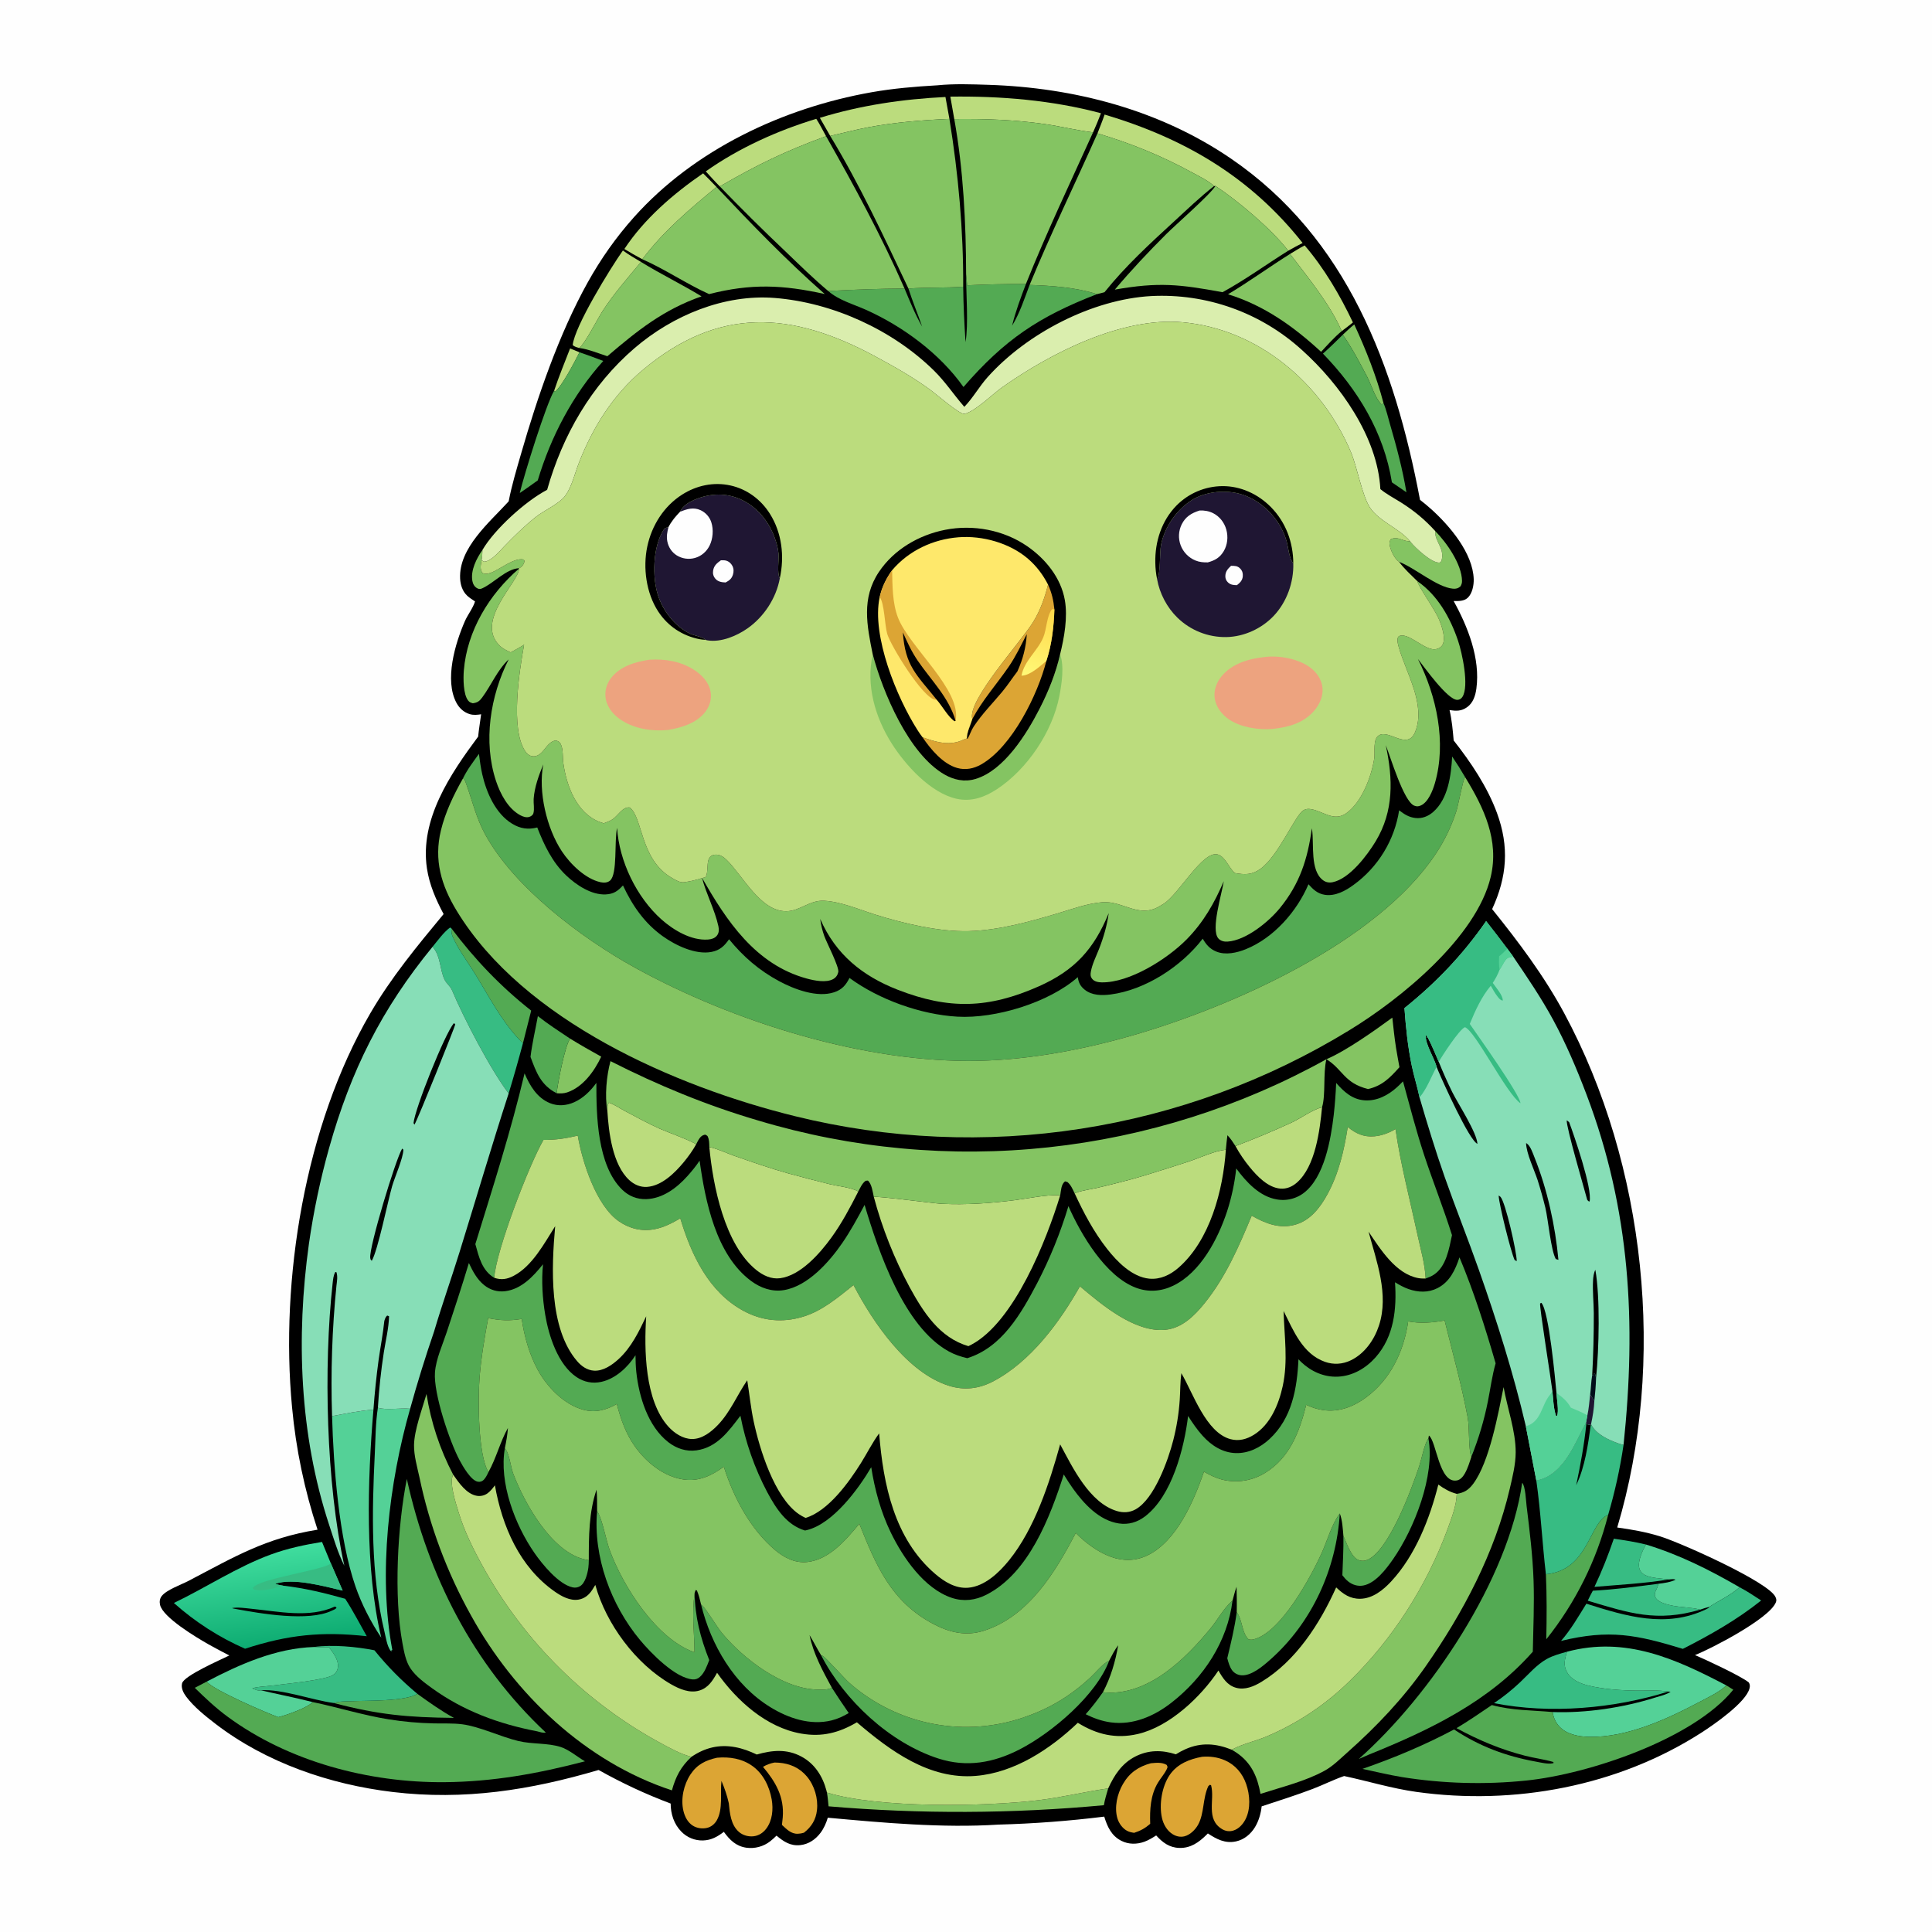 <svg width="1024" height="1024" viewBox="0 0 1024 1024" fill="none" xmlns="http://www.w3.org/2000/svg">
<rect x="0" y="0" width="1024" height="1024" fill="#333333" stroke="none"/>
<g clip-path="url(#clip0_1_850)">
<path d="M0 0H1024V1024H0V0Z" fill="#FEFEFE"/>
<path d="M496.818 45.216C505.633 44.32 515.096 44.676 523.952 44.961C569.294 46.415 614.528 58.204 652.254 83.938C714.135 126.15 739.236 194.14 752.639 264.929C754.688 266.509 756.675 268.164 758.599 269.895C768.313 278.645 780.664 293.117 781.101 306.957C781.201 310.131 780.358 314.568 777.936 316.832C775.92 318.718 773.026 318.577 770.464 318.565C778.004 332.203 784.649 348.996 782.522 364.913C782.025 368.637 780.81 372.539 777.606 374.81C774.503 377.009 771.872 376.89 768.289 376.365C769.541 381.686 769.995 387.033 770.476 392.462C779.588 404.021 788.35 417.057 793.44 430.932C799.996 448.797 798.788 464.69 790.86 481.851C804.936 499.304 818.391 517.213 829.056 537.005C872.341 617.331 883.345 722.233 857.158 809.607C864.876 810.662 872.3 811.978 879.758 814.263C890.579 817.579 937.684 838.584 941.06 846.493C941.533 847.602 941.673 848.245 941.202 849.37C937.554 858.08 906.777 873.927 898.386 877.224C903.99 879.618 922.689 888.296 926.898 891.723C927.52 892.736 927.567 893.653 927.298 894.793C925.534 902.253 908.367 914.108 901.86 918.293C857.566 946.775 802.572 957.002 750.695 949.742C737.621 947.913 725.263 944.081 712.407 941.336C706.788 943.279 701.393 946.012 695.827 948.142C686.917 951.552 677.752 954.393 668.699 957.403C668.302 961.18 667.145 965.176 665.17 968.425C662.909 972.145 659.418 975.051 655.103 975.981C649.366 977.218 644.807 974.812 640.201 971.758L639.495 972.46C635.437 976.477 631.054 979.629 625.047 979.439C619.757 979.272 616.189 976.56 612.8 972.823C610.855 974.065 608.739 975.369 606.563 976.155C602.572 977.596 598.218 977.631 594.386 975.695C589.057 973.003 586.93 968.226 585.266 962.845C566.621 965.164 547.907 966.575 529.125 967.08C499.64 968.972 468.114 966.119 438.749 963.426C437.869 966.328 436.714 969.018 434.881 971.455C432.269 974.925 428.649 977.429 424.271 977.934C418.967 978.545 415.415 976.122 411.567 972.929C410.508 973.995 409.389 974.995 408.212 975.929C407.768 976.274 407.308 976.597 406.831 976.896C406.354 977.195 405.864 977.47 405.36 977.721C404.856 977.971 404.341 978.195 403.815 978.394C403.288 978.593 402.753 978.765 402.21 978.91C401.666 979.055 401.116 979.173 400.561 979.264C400.006 979.354 399.447 979.416 398.885 979.45C398.324 979.485 397.762 979.491 397.199 979.469C396.637 979.447 396.077 979.397 395.52 979.319C390.012 978.492 386.766 975.182 383.651 970.916C380.248 973.503 377.014 975.353 372.587 975.483C372.055 975.497 371.524 975.483 370.993 975.442C370.462 975.401 369.935 975.332 369.411 975.236C368.888 975.14 368.37 975.017 367.859 974.868C367.348 974.719 366.847 974.543 366.354 974.341C365.861 974.14 365.38 973.913 364.911 973.662C364.442 973.411 363.987 973.135 363.546 972.836C363.105 972.538 362.681 972.218 362.274 971.875C361.867 971.532 361.478 971.169 361.108 970.786C357.196 966.796 355.476 961.404 355.461 955.92C341.99 950.84 329.836 945.148 317.264 938.124C280.989 948.817 246.031 954.318 208.169 949.799C174.829 945.82 141.015 934.244 114.19 913.654C108.854 909.559 102.733 904.662 98.674 899.246C97.217 897.302 95.878 894.702 96.504 892.195C97.519 888.13 117.026 879.67 121.548 877.429C117.783 875.51 114.056 873.518 110.369 871.454C104.119 867.885 86.309 857.289 84.823 850.576C84.46 848.941 84.664 847.292 85.711 845.937C88.261 842.639 96.05 839.917 99.862 837.923C124.17 825.205 140.568 815.251 168.309 810.767C166.577 805.514 164.995 800.216 163.562 794.873C162.129 789.53 160.849 784.152 159.72 778.737C158.591 773.322 157.617 767.879 156.796 762.409C155.975 756.939 155.309 751.45 154.798 745.942C148.352 678.018 161.669 596.547 196.245 537.11C207.379 517.971 221.058 501.466 235.122 484.479C231.044 476.834 227.58 468.901 226.287 460.274C222.389 434.272 238.69 410.246 253.424 390.421C253.824 386.473 254.476 382.519 255.008 378.585C252.984 378.884 251.034 379.111 249.035 378.526C245.938 377.62 243.483 375.401 241.97 372.597C235.401 360.424 241.299 340.904 246.399 329.229C247.861 325.883 250.811 322.102 251.774 318.762C250.347 317.828 248.815 316.861 247.574 315.69C245.106 313.362 244.035 309.971 243.874 306.659C243.08 290.347 259.681 276.662 269.607 265.725C271.252 257.132 273.817 248.679 276.24 240.277C284.868 210.355 296.319 176.942 311.45 149.763C318.428 137.231 326.456 125.817 336.016 115.113C368.024 79.273 414.99 57.219 461.846 48.911C473.417 46.86 485.096 45.886 496.818 45.216Z" fill="black"/>
<path d="M302.153 184.691L307.138 186.714C304.849 191.269 297.883 204.722 294.166 207.607L293.698 207.098C296.205 199.542 299.29 192.122 302.153 184.691Z" fill="#BBDC7D"/>
<path d="M255.699 291.507C255.62 293.319 255.618 295.167 255.257 296.947C254.851 299.445 254.217 301.445 255.679 303.65C257.151 304.402 258.436 304.176 259.953 303.65C264.835 301.956 272.481 295.333 277.604 296.564C278.017 297.476 278.139 297.268 277.748 298.315C277.323 299.454 276.598 300.473 275.472 301.005C275.334 301.071 275.184 301.109 275.039 301.16C268.276 301.589 261.766 308.949 255.816 311.72C254.662 312.258 254.07 312.413 252.894 311.769C251.461 310.985 250.668 309.527 250.376 307.97C249.322 302.335 252.581 295.962 255.699 291.507Z" fill="#84C462"/>
<path d="M717.783 171.951C723.96 185.348 729.542 199.362 733.283 213.654C732.816 214.329 733.148 214.066 732.184 214.291C728.834 211.076 726.766 203.753 724.524 199.513C720.583 192.057 716.554 184.315 711.694 177.417C713.686 175.547 715.656 173.67 717.783 171.951Z" fill="#84C462"/>
<path d="M295.027 579.437C295.667 573.944 299.272 554.808 302.147 550.484C307.569 553.828 313.092 556.948 318.658 560.043C315.041 567.749 308.977 576.209 300.547 579.006C298.724 579.611 296.919 579.594 295.027 579.437Z" fill="#84C462"/>
<path d="M221.219 897.776C227.502 902.317 233.781 906.789 240.594 910.519C216.155 910.267 200.653 908.867 176.815 902.618C179.763 901.663 183.213 901.804 186.289 901.664C194.649 901.283 214.775 901.86 221.219 897.776Z" fill="#53AA53"/>
<path d="M691.485 130.075C701.781 142.026 710.347 156.672 717.074 170.909C715.107 172.443 713.167 174.053 711.136 175.5C705.021 161.289 693.114 146.883 683.758 134.591C686.31 133.05 688.838 131.449 691.485 130.075Z" fill="#BBDC7D"/>
<path d="M330.145 132.765C333.193 135.01 336.504 136.891 339.748 138.835C332.76 147.246 325.326 155.65 319.385 164.842C316.852 168.76 310.002 182.195 307.05 184.435C305.702 184.078 304.626 183.843 303.536 182.911C304.565 172.917 323.403 142.335 330.145 132.765Z" fill="#BBDC7D"/>
<path d="M855.364 815.545C861.108 816.364 866.749 817.247 872.39 818.628C870.587 821.756 867.944 827.461 868.84 831.111C869.255 832.802 870.314 834.021 871.859 834.801C875.223 836.498 880.712 836.619 884.482 837.157C871.515 839.269 858.187 839.953 845.095 841.079C849.066 832.689 852.352 824.324 855.364 815.545Z" fill="#37BC83"/>
<path d="M285.083 538.562C290.527 542.863 296.381 546.635 302.147 550.484C299.272 554.808 295.667 573.944 295.027 579.437C286.666 575.137 284.238 568.394 281.177 560.178C282.047 552.988 283.786 545.698 285.083 538.562Z" fill="#53AA53"/>
<path d="M239.237 492.038C251.666 508.526 265.284 522.845 281.546 535.639L277.188 552.874C276.481 552.251 275.807 551.595 275.165 550.906C265.331 540.483 258.945 527.664 251.459 515.622C247.618 509.442 242.784 503.031 239.892 496.381C239.267 494.945 239.207 493.584 239.237 492.038Z" fill="#53AA53"/>
<path d="M844.231 843.11C855.814 842.486 867.478 840.944 878.976 839.426L878.759 840.281C878.529 841.151 878.2 841.857 877.806 842.662C877.205 843.891 876.764 845.169 877.377 846.513C878.594 849.179 883.018 850.274 885.63 850.862C890.736 852.011 896.178 851.809 901.175 853.14C878.208 859.9 863.531 855.005 841.541 848.396C842.384 846.6 843.28 844.852 844.231 843.11Z" fill="#37BC83"/>
<path d="M760.689 281.462C766.672 287.465 774.784 299.023 774.906 307.914C774.922 309.037 774.635 309.757 774.132 310.741C772.808 311.868 771.746 312.175 770.046 312.012C761.517 311.195 750.019 301.007 741.534 297.784C739.09 296.156 737.148 291.917 736.589 289.108C736.335 287.831 736.436 286.94 737.135 285.821C740.735 284.089 743.044 286.664 746.581 286.863C746.854 286.879 747.128 286.882 747.402 286.891C747.487 287.021 747.56 287.16 747.658 287.281C750.161 290.376 758.507 298.13 762.622 298.187C763.355 298.197 763.245 298.043 763.914 297.476C766.066 291.123 760.725 287.288 760.674 282.19C760.672 281.947 760.684 281.704 760.689 281.462Z" fill="#84C462"/>
<path d="M609.952 934.56C612.826 934.314 615.743 933.928 618.349 935.423C618.93 936.526 618.961 936.536 618.383 937.737C617.183 940.231 615.179 942.45 613.742 944.833C609.755 951.445 609.366 959.174 609.634 966.659C606.97 968.979 604.496 970.361 601.124 971.44C599.818 971.256 598.506 970.981 597.333 970.349C594.946 969.063 593.04 966.408 592.272 963.849C590.498 957.94 592.158 950.776 595.186 945.56C598.669 939.559 603.393 936.349 609.952 934.56Z" fill="#DCA534"/>
<path d="M372.66 91.865C375.075 94.212 377.39 96.685 379.746 99.094C365.362 111.007 351.762 122.373 340.434 137.403C337.196 135.696 334.059 133.866 330.925 131.974C341.514 115.928 356.914 102.693 372.66 91.865Z" fill="#BBDC7D"/>
<path d="M819.356 834.39C842.182 832.183 842.182 806.81 852.361 802.88C851.6 805.879 850.759 808.855 849.84 811.809C848.921 814.763 847.923 817.69 846.848 820.591C845.773 823.492 844.621 826.363 843.393 829.202C842.165 832.041 840.863 834.846 839.486 837.617C838.109 840.387 836.659 843.119 835.136 845.812C833.613 848.505 832.02 851.156 830.356 853.764C828.693 856.373 826.961 858.935 825.161 861.451C823.361 863.968 821.495 866.434 819.564 868.851C819.798 857.341 819.885 845.893 819.356 834.39Z" fill="#53AA53"/>
<path d="M410.513 934.175C411.276 934.19 412.028 934.21 412.789 934.268C418.694 934.717 423.87 937.014 427.713 941.627C431.692 946.403 433.702 953.229 433.012 959.405C432.442 964.505 430.095 968.271 426.098 971.377C425.037 971.708 423.973 971.895 422.862 971.938C419.292 972.076 416.864 969.464 414.442 967.235C414.618 965.935 414.76 964.631 414.867 963.323C415.763 952.436 411.137 944.469 404.392 936.451C406.431 935.293 408.212 934.627 410.513 934.175Z" fill="#DCA534"/>
<path d="M374.079 90.836C391.522 78.48 412.236 69.14 432.649 62.98C434.531 65.919 436.131 69.123 437.826 72.177C416.434 79.982 401.123 87.41 381.509 98.802C378.94 96.253 376.535 93.497 374.079 90.836Z" fill="#BBDC7D"/>
<path d="M307.138 186.714C311.371 188.165 315.575 189.697 319.75 191.31C303.528 209.309 291.962 231.484 285.022 254.612C281.877 256.896 278.699 259.133 275.488 261.324C277.78 251.645 289.403 214.309 293.698 207.098L294.166 207.607C297.883 204.722 304.849 191.269 307.138 186.714Z" fill="#53AA53"/>
<path d="M434.537 62.453C456.237 55.788 478.451 52.527 501.108 51.404L503.218 63.023C488.944 63.641 474.695 64.78 460.626 67.379C453.676 68.663 446.906 70.49 440.019 72.03C438.17 68.85 436.343 65.658 434.537 62.453Z" fill="#BBDC7D"/>
<path d="M438.298 950.095C465.512 958.486 522.05 957.611 550.725 954.108C563.01 952.607 575.105 949.622 587.37 947.891C586.506 950.836 585.576 953.762 585.08 956.796C572.955 957.926 560.81 958.786 548.646 959.377C536.483 959.968 524.312 960.288 512.134 960.337C499.956 960.386 487.783 960.166 475.615 959.675C463.447 959.184 451.296 958.422 439.162 957.391C438.924 954.951 438.724 952.51 438.298 950.095Z" fill="#84C462"/>
<path d="M701.195 187.432C704.812 184.205 708.253 180.829 711.694 177.417C716.554 184.315 720.583 192.057 724.524 199.513C726.766 203.753 728.834 211.076 732.184 214.291C733.148 214.066 732.816 214.329 733.283 213.654C734.796 217.186 735.713 221.354 736.792 225.054C740.226 236.834 743.421 248.805 745.427 260.921L737.742 255.651C733.459 229.117 719.693 206.539 701.195 187.432Z" fill="#53AA53"/>
<path d="M757.081 762.317C760.718 782.119 749.504 810.366 738.383 826.347C734.805 831.488 729.041 839.173 722.52 840.362C719.667 840.883 716.825 839.995 714.576 838.209C713.403 837.277 712.38 836.099 711.48 834.911C711.721 827.962 712.153 821.012 712.034 814.058C713.644 817.631 715.94 824.662 719.484 826.583C719.662 826.678 719.844 826.763 720.031 826.839C720.218 826.915 720.409 826.981 720.602 827.038C720.795 827.094 720.991 827.14 721.19 827.177C721.388 827.214 721.588 827.24 721.789 827.255C721.99 827.271 722.192 827.277 722.393 827.272C722.594 827.267 722.795 827.253 722.995 827.228C723.196 827.203 723.394 827.167 723.59 827.121C723.787 827.076 723.98 827.02 724.171 826.955C735.745 823.095 748.304 788.956 752.221 777.066C753.51 773.152 754.77 766.236 756.702 762.935C756.824 762.727 756.955 762.523 757.081 762.317Z" fill="#53AA53"/>
<path d="M703.018 561.413C713.339 557.054 728.658 546.192 737.955 539.363C738.547 544.698 739.089 550.044 739.92 555.349C740.523 558.778 741.084 562.221 741.738 565.64C736.802 571.154 732.603 575.527 725.097 577.213C712.303 574.025 711.731 566.74 703.018 561.413Z" fill="#84C462"/>
<path d="M312.072 826.935C312.048 828.279 312.028 829.658 311.835 830.992C311.405 833.964 310.193 839.12 307.412 840.723C306.147 841.452 304.906 841.639 303.487 841.331C296.077 839.723 287.435 829.101 283.312 823.16C272.964 808.248 264.377 785.841 267.6 767.499C267.752 767.725 267.91 767.946 268.058 768.175C270.205 771.511 270.57 777.291 272.042 781.138C277.989 796.686 291.955 821.844 309.313 826.377C310.226 826.615 311.142 826.783 312.072 826.935Z" fill="#53AA53"/>
<path d="M503.696 51.221C530.406 50.846 557.667 53.094 583.533 60.016C582.216 63.434 580.866 66.81 579.351 70.145C570.878 69.169 562.439 67.005 553.967 65.785C537.755 63.45 522.13 62.919 505.781 63.108L503.696 51.221Z" fill="#BBDC7D"/>
<path d="M872.39 818.628C890.096 824.026 906.045 832.015 922.026 841.276C917.105 845.628 911.359 848.174 905.906 851.688C904.275 852.079 902.749 852.56 901.175 853.14C896.178 851.809 890.736 852.011 885.63 850.862C883.018 850.274 878.594 849.179 877.377 846.513C876.764 845.169 877.205 843.891 877.806 842.662C878.2 841.857 878.529 841.151 878.759 840.281L878.976 839.426C881.964 839.081 885.362 838.617 888.085 837.277C887.057 836.758 885.633 837.093 884.482 837.157C880.712 836.619 875.223 836.498 871.859 834.801C870.314 834.021 869.255 832.802 868.84 831.111C867.944 827.461 870.587 821.756 872.39 818.628Z" fill="#54D197"/>
<path d="M655.491 854.489C658.575 858.533 658.072 865.402 661.783 868.912C662.515 869.045 663.206 869.161 663.949 869.009C678.523 866.027 694.775 835.857 700.566 823.01C703.47 816.567 705.714 808.262 709.836 802.58C709.931 802.45 710.031 802.323 710.129 802.194C708.325 831.484 695.441 859.975 673.322 879.582C669.48 882.987 663.213 888.446 657.752 887.922C655.87 887.742 654.037 886.713 652.95 885.156C651.715 883.386 651.019 880.97 650.478 878.893C652.423 870.794 654.394 862.759 655.491 854.489Z" fill="#53AA53"/>
<path d="M654.827 607.437C664.929 603.616 674.884 599.446 684.693 594.925C689.733 592.56 695.43 588.229 700.715 586.855C699.536 599.043 697.24 618.293 687.274 626.896C684.861 628.979 681.931 630.229 678.708 629.991C672.109 629.503 666.346 623.47 662.38 618.617C659.569 615.178 656.935 611.349 654.827 607.437Z" fill="#BBDC7D"/>
<path d="M217.386 746.658C206.239 785.548 200.313 834.54 207.945 874.545L207.285 874.85C207.41 875.033 207.532 875.218 207.66 875.398C207.672 875.415 207.69 875.428 207.704 875.442C207.308 875.177 207.104 875.083 206.8 874.643C205.134 872.229 204.452 867.643 203.766 864.787C196.455 834.367 197.117 801.484 198.649 770.453C199.044 762.446 199.048 754.038 200.287 746.128C204.831 747.572 212.298 746.133 217.386 746.658Z" fill="#54D197"/>
<path d="M830.516 875.445C829.429 879.371 828.415 882.474 830.551 886.304C832.79 890.321 837.537 892.304 841.788 893.358C849.921 895.376 859.629 896.002 867.995 896.053C873.409 896.086 878.911 895.678 884.263 896.569C855.411 905.588 821.609 908.584 791.835 902.705C796.696 899.487 801.329 895.727 805.577 891.741C810.099 887.497 814.399 882.313 819.866 879.282C823.212 877.427 826.862 876.494 830.516 875.445Z" fill="#37BC83"/>
<path d="M316.472 800.861C316.61 801.091 316.752 801.32 316.886 801.553C319.388 805.927 321.206 816.273 323.143 821.553C330.194 840.764 347.857 868.65 368.099 875.754C368.013 864.263 366.565 856.149 368.177 844.23C368.367 857.088 371.221 867.991 375.907 879.883C374.755 882.907 373.437 886.615 370.961 888.802C369.899 889.74 368.684 890.231 367.258 890.133C357.867 889.487 344.852 875.998 339.18 869.176C323.824 850.707 314.328 825.072 316.472 800.861Z" fill="#53AA53"/>
<path d="M371.573 850.354C371.785 850.548 372.001 850.737 372.209 850.935C374.755 853.369 379.678 861.934 382.736 865.619C394.05 879.257 415.139 895.428 433.755 895.523C436 895.534 438.907 895.677 440.884 894.524C443.797 899.052 446.788 903.528 449.855 907.953C446.896 909.693 444.03 911.055 440.68 911.872C429.443 914.61 417.894 910.72 408.329 904.852C389.188 893.108 376.774 871.821 371.573 850.354Z" fill="#53AA53"/>
<path d="M321.913 588.707C322.016 587.481 321.887 585.28 322.72 584.446C325.534 585.315 328.162 587.221 330.769 588.609C336.986 591.917 343.217 595.324 349.638 598.22C352.93 599.705 367.315 604.97 368.952 606.556C367.104 609.855 364.866 612.98 362.46 615.895C357.724 621.633 350.801 628.509 342.974 629.077C339.411 629.336 336.123 627.866 333.531 625.487C324.627 617.315 322.593 600.018 321.913 588.707Z" fill="#BBDC7D"/>
<path d="M166.436 872.943C176.069 871.6 188.884 872.767 198.454 874.682C205.435 883.321 212.699 890.656 221.219 897.776C214.775 901.86 194.649 901.283 186.289 901.664C183.213 901.804 179.763 901.663 176.815 902.618C165.337 901.087 149.515 895.109 138.28 895.892C136.838 896.35 135.033 895.434 133.729 894.851C136.647 893.914 140.101 893.93 143.161 893.515C149.387 892.67 172.491 890.592 176.598 887.726C178.13 886.657 178.947 885.301 179.123 883.412C179.469 879.701 176.531 875.932 174.41 873.137C171.738 873.168 169.103 873.084 166.436 872.943Z" fill="#37BC83"/>
<path d="M584.594 896.872C585.111 896.962 585.168 896.982 585.777 897.029C608.556 898.758 628.302 879.295 641.669 863.004C645.439 858.41 648.516 852.539 652.936 848.623C653.043 848.528 653.155 848.437 653.264 848.344C650.609 870.015 637.987 889.102 620.941 902.42C611.773 909.583 600.609 914.48 588.775 912.898C584.071 912.269 579.675 910.683 575.439 908.58C578.775 904.861 581.717 900.951 584.594 896.872Z" fill="#53AA53"/>
<path d="M585.464 60.715C627.839 73.352 662.736 93.779 690.412 128.778C687.87 130.13 685.277 131.432 682.79 132.881C674.073 121.521 656.003 106.332 644.2 98.537L643.471 98.632C640.65 95.878 635.988 93.665 632.522 91.769C616.018 82.738 599.69 76.013 581.68 70.691C582.939 67.381 584.339 64.07 585.464 60.715Z" fill="#BBDC7D"/>
<path d="M339.748 138.835C350.225 145.305 361.343 150.669 371.828 157.072C351.651 164.1 337.831 175.221 321.91 188.807C317.138 187.273 312.004 185.117 307.05 184.435C310.002 182.195 316.852 168.76 319.385 164.842C325.326 155.65 332.76 147.246 339.748 138.835Z" fill="#84C462"/>
<path d="M922.026 841.276C926 843.386 929.704 845.813 933.45 848.293C920.721 858.483 906.447 866.574 891.941 873.934C867.472 866.447 853.008 863.484 827.381 869.718C832.591 863.759 836.639 856.691 840.815 849.987C861.793 856.638 883.115 863.123 904.314 852.93C904.818 852.688 905.297 852.397 905.782 852.119L905.906 851.688C911.359 848.174 917.105 845.628 922.026 841.276Z" fill="#37BC83"/>
<path d="M683.758 134.591C693.114 146.883 705.021 161.289 711.136 175.5C707.15 178.81 703.72 182.686 700.205 186.477C685.752 173.113 669.896 161.788 650.878 155.972C662.094 149.264 672.681 141.532 683.758 134.591Z" fill="#84C462"/>
<path d="M229.273 501.804C231.964 498.569 235.173 494.039 238.566 491.59L239.237 492.038C239.207 493.584 239.267 494.945 239.892 496.381C242.784 503.031 247.618 509.442 251.459 515.622C258.945 527.664 265.331 540.483 275.165 550.906C275.807 551.595 276.481 552.251 277.188 552.874C274.813 561.812 272.282 570.705 269.594 579.554C260.259 567.375 245.649 539.406 239.625 524.963C238.612 522.532 236.56 521.281 235.584 519.152C232.982 513.478 233.663 506.9 229.273 501.804Z" fill="#37BC83"/>
<path d="M109.511 891.311C127.103 882.078 146.247 873.588 166.436 872.943C169.103 873.084 171.738 873.168 174.41 873.137C176.531 875.932 179.469 879.701 179.123 883.412C178.947 885.301 178.13 886.657 176.598 887.726C172.491 890.592 149.387 892.67 143.161 893.515C140.101 893.93 136.647 893.914 133.729 894.851C135.033 895.434 136.838 896.35 138.28 895.892C147.4 898.03 156.669 899.817 165.736 902.141C162.926 905.176 151.749 909.094 147.473 910.131C140.461 907.514 113.545 895.95 109.511 891.311Z" fill="#54D197"/>
<path d="M380.061 931.627C386.654 931.048 393.227 932.062 398.732 935.97C404.506 940.069 407.83 946.892 409.018 953.745C409.921 958.956 409.405 964.882 406.128 969.229C404.486 971.408 402.187 972.933 399.448 973.256C396.72 973.578 393.766 972.785 391.675 970.982C387.373 967.273 386.794 961.027 386.283 955.755C385.372 951.634 384.047 947.799 382.391 943.922C381.652 950.42 383.286 958.816 379.953 964.734C378.849 966.696 377.038 968.257 374.824 968.798C372.3 969.416 369.416 969.025 367.21 967.635C364.471 965.909 362.944 962.854 362.22 959.789C360.714 953.417 362.393 945.888 365.974 940.471C369.485 935.16 374.069 932.949 380.061 931.627Z" fill="#DCA534"/>
<path d="M637.124 931.134C641.241 930.786 645.401 931.32 649.202 932.985C654.717 935.402 658.536 939.908 660.495 945.552C662.495 951.315 662.978 958.667 660.168 964.208C658.809 966.888 656.585 969.362 653.632 970.257C651.702 970.842 649.7 970.599 647.949 969.597C638.837 964.382 643.989 953.899 641.906 946.245L641.308 945.954L640.446 946.653C637.384 953.137 638.371 961.02 635.033 967.113C633.564 969.794 630.729 972.588 627.679 973.311C625.551 973.815 623.409 973.319 621.567 972.185C618.525 970.311 616.643 966.994 615.868 963.575C614.251 956.438 615.828 946.769 619.995 940.72C624.036 934.853 630.413 932.381 637.124 931.134Z" fill="#DCA534"/>
<path d="M176.003 750.57C183.236 749.269 190.596 747.637 197.933 747.168C194.774 784.49 193.33 831.534 202.101 868.051C196.512 859.634 191.71 850.387 188.402 840.828C179.619 815.446 176.779 777.522 176.003 750.57Z" fill="#54D197"/>
<path d="M435.211 877.324C435.467 877.42 435.726 877.507 435.977 877.611C437.477 878.236 447.684 889.804 450.241 892.007C451.023 892.694 451.816 893.367 452.62 894.028C453.424 894.688 454.239 895.335 455.064 895.968C455.89 896.601 456.726 897.221 457.572 897.826C458.419 898.431 459.275 899.022 460.141 899.599C461.007 900.176 461.882 900.738 462.767 901.286C463.652 901.834 464.545 902.367 465.447 902.885C466.35 903.402 467.261 903.905 468.18 904.393C469.099 904.881 470.026 905.353 470.961 905.81C471.896 906.267 472.838 906.708 473.787 907.133C474.737 907.558 475.693 907.968 476.656 908.362C477.619 908.755 478.589 909.133 479.565 909.494C480.54 909.855 481.522 910.2 482.509 910.529C483.496 910.858 484.489 911.17 485.487 911.466C486.484 911.761 487.486 912.04 488.493 912.303C489.5 912.565 490.511 912.81 491.526 913.039C492.541 913.268 493.56 913.479 494.582 913.674C495.604 913.869 496.629 914.046 497.657 914.207C498.685 914.368 499.716 914.511 500.749 914.638C501.782 914.764 502.816 914.873 503.853 914.965C504.889 915.057 505.927 915.132 506.966 915.189C508.005 915.246 509.044 915.286 510.084 915.309C511.125 915.332 512.165 915.337 513.205 915.326C514.246 915.314 515.286 915.285 516.325 915.238C517.364 915.191 518.403 915.128 519.44 915.047C520.478 914.966 521.514 914.867 522.548 914.752C523.582 914.637 524.614 914.504 525.643 914.354C526.673 914.204 527.7 914.037 528.724 913.853C529.748 913.669 530.769 913.468 531.786 913.25C532.803 913.032 533.817 912.797 534.827 912.545C535.836 912.293 536.841 912.025 537.842 911.74C538.843 911.455 539.838 911.153 540.829 910.834C541.82 910.516 542.805 910.181 543.784 909.83C556.647 905.337 567.66 898.587 577.658 889.363C580.606 886.644 584.436 881.786 587.905 880.133C581.068 898.532 557.504 918.42 540.526 927.171C526.621 934.338 512.407 936.913 497.311 932.036C471.665 923.749 447.421 901.16 435.211 877.324Z" fill="#53AA53"/>
<path d="M814.274 784.66C814.85 784.533 815.422 784.39 815.989 784.229C829.237 780.422 834.731 764.62 840.687 753.706L840.786 754.813L843.148 755.241L843.286 754.875C845.769 760.096 852.624 763.267 857.862 765.069C858.762 765.378 859.59 765.604 860.522 765.774C858.663 778.332 855.943 790.701 852.361 802.88C842.182 806.81 842.182 832.183 819.356 834.39C817.419 817.815 816.639 801.217 814.274 784.66Z" fill="#37BC83"/>
<path d="M840.786 754.813L843.148 755.241C841.651 765.911 840.106 777.416 835.414 787.191C837.681 776.475 839.669 765.715 840.786 754.813Z" fill="black"/>
<path d="M830.516 875.445C861.622 867.151 888.051 879.154 915.026 893.299C911.203 896.906 906.094 899.241 901.489 901.687C883.905 911.03 862.409 921.053 842.103 920.559C836.465 920.421 830.207 919.246 826.273 914.861C824.365 912.734 823.375 910.225 822.932 907.419C840.731 908.067 860.345 905.073 877.239 899.762C879.919 898.92 883.14 898.236 885.456 896.672L884.263 896.569C878.911 895.678 873.409 896.086 867.995 896.053C859.629 896.002 849.921 895.376 841.788 893.358C837.537 892.304 832.79 890.321 830.551 886.304C828.415 882.474 829.429 879.371 830.516 875.445Z" fill="#54D197"/>
<path d="M644.2 98.537C656.003 106.332 674.073 121.521 682.79 132.881C671.128 140.177 660.075 148.259 647.981 154.873C625.163 150.688 614.146 149.412 590.878 153.506C599.545 143.235 608.606 133.583 618.123 124.09C623.058 119.167 641.842 102.774 644.2 98.537Z" fill="#84C462"/>
<path d="M379.746 99.094C398.137 118.614 416.963 138.121 437.122 155.834C414.858 150.937 398.25 150.184 375.823 155.877C363.721 150.417 352.545 142.703 340.434 137.403C351.762 122.373 365.362 111.007 379.746 99.094Z" fill="#84C462"/>
<path d="M215.628 783.864C226.923 835.138 250.673 882.153 289.291 918.281C287.817 918.636 286.105 917.978 284.632 917.621C264.459 913.753 245.774 906.902 228.985 894.788C224.924 891.858 220.473 888.573 217.621 884.381C215.045 880.593 214.159 875.463 213.328 871.036C208.646 846.083 210.676 808.771 215.628 783.864Z" fill="#53AA53"/>
<path d="M375.953 607.94C380.509 608.934 384.951 611.125 389.356 612.669C398.755 615.966 408.263 619.256 417.859 621.94C425.255 623.983 432.68 625.914 440.133 627.735C444.633 628.804 450.879 629.312 454.922 631.495C450.577 640.015 446.199 648.325 440.554 656.088C434.543 664.356 424.317 676.053 413.489 677.479C408.771 678.101 404.427 675.999 400.839 673.112C384.058 659.608 377.894 628.563 375.953 607.94Z" fill="#BBDC7D"/>
<path d="M512.067 145.379C512.271 147.325 512.499 149.267 512.585 151.222C522.971 150.725 533.363 150.49 543.76 150.517C541.027 157.762 538.25 165.079 536.432 172.618C540.511 166.004 542.965 158.265 545.706 151.024C557.444 151.431 570.219 152.298 581.441 155.899C550.609 167.836 532.511 179.921 510.661 205.124C498.253 187.528 478.617 173.007 459.032 164.225C452.382 161.243 444.461 159.115 438.98 154.238C452.479 153.517 465.906 152.995 479.424 152.928C482.303 159.796 485.017 166.641 488.761 173.097C486.44 166.366 483.627 159.725 481.494 152.948C491.121 152.221 500.857 152.671 510.518 151.954C510.622 161.788 511.1 171.525 511.753 181.333C513.364 171.912 512.018 155.576 512.067 145.379Z" fill="#53AA53"/>
<path d="M569.571 632.464C573.17 630.935 578.096 630.41 581.992 629.483C590.551 627.448 599.034 625.358 607.452 622.784C615.117 620.446 622.757 618.027 630.372 615.527C636.317 613.521 643.573 610.012 649.73 609.383C648.272 630.771 641.401 657.38 624.519 672.021C620.229 675.742 614.885 678.289 609.088 677.716C600.023 676.82 592.125 668.748 586.798 661.956C579.706 652.912 574.38 642.849 569.571 632.464Z" fill="#BBDC7D"/>
<path d="M92.159 849.613C109.33 841.379 125.7 830.455 143.578 823.907C152.445 820.66 161.393 818.781 170.673 817.261L175.37 828.638C177.486 833.433 179.572 838.242 181.627 843.064C171.75 840.75 155.487 836.153 145.822 839.441C147.246 839.952 148.594 840.212 150.087 840.446C161.476 841.718 171.964 844.3 182.966 847.385C187.104 853.739 190.642 860.636 194.394 867.233C170.688 864.609 152.625 866.437 129.882 873.862C126.445 872.352 123.072 870.709 119.764 868.934C116.455 867.159 113.222 865.256 110.064 863.225C106.906 861.195 103.832 859.044 100.843 856.772C97.854 854.499 94.96 852.113 92.159 849.613Z" fill="url(#paint0_linear_1_850)"/>
<path d="M177.477 851.517C177.995 851.659 177.657 851.531 178.378 852.12C177.863 852.964 176.797 853.242 175.919 853.667C163.529 859.667 138.154 855.25 124.541 852.713C124.14 852.713 123.365 852.437 122.964 852.332C126.028 851.709 130.244 852.394 133.398 852.703C147.639 854.098 163.928 857.767 177.477 851.517Z" fill="black"/>
<path d="M175.37 828.638C177.486 833.433 179.572 838.242 181.627 843.064C171.75 840.75 155.487 836.153 145.822 839.441C147.246 839.952 148.594 840.212 150.087 840.446C146.297 841.724 139.032 843.601 135.122 842.592C134.201 842.354 134.518 842.548 134.041 841.706C136.409 836.823 171.77 832.143 175.37 828.638Z" fill="#37BC83"/>
<path d="M806.793 785.903C808.51 787.687 808.817 795.704 809.134 798.27C810.748 811.352 812.36 824.464 812.819 837.648C813.257 850.251 812.658 862.828 812.423 875.427C788.978 902.009 757.928 916.868 725.682 929.927L720.196 932.278C758.34 898.467 799.499 837.067 806.793 785.903Z" fill="#53AA53"/>
<path d="M915.026 893.299L918.687 895.571C897.455 921.722 842.144 940.294 809.063 943.715C803.572 944.282 798.068 944.67 792.551 944.877C787.034 945.084 781.517 945.112 775.998 944.959C770.479 944.806 764.972 944.474 759.475 943.961C753.978 943.449 748.504 942.758 743.052 941.888C736.023 940.73 729.087 939.008 722.115 937.553C738.884 931.747 755.007 924.974 770.696 916.66C784.204 925.62 798.113 930.794 813.978 933.685C816.573 934.158 820.439 935.143 822.988 934.586C823.14 934.552 823.284 934.489 823.431 934.441L823.306 933.896C818.439 932.469 813.252 931.843 808.31 930.576C795.499 927.29 783.586 922.297 771.999 915.956C778.402 912.112 784.533 907.903 790.71 903.711C801.615 906.657 811.847 906.419 822.932 907.419C823.375 910.225 824.365 912.734 826.273 914.861C830.207 919.246 836.465 920.421 842.103 920.559C862.409 921.053 883.905 911.03 901.489 901.687C906.094 899.241 911.203 896.906 915.026 893.299Z" fill="#53AA53"/>
<path d="M440.019 72.03C446.906 70.49 453.676 68.663 460.626 67.379C474.695 64.78 488.944 63.641 503.218 63.024C507.939 92.237 510.672 122.348 510.518 151.954C500.857 152.671 491.121 152.221 481.494 152.948C468.511 125.524 455.787 98.028 440.019 72.03Z" fill="#84C462"/>
<path d="M437.826 72.177C452.804 98.596 467.195 125.09 479.424 152.928C465.906 152.995 452.479 153.517 438.98 154.238C431.155 147.713 423.823 140.47 416.468 133.42C404.555 122.144 392.902 110.605 381.509 98.802C401.123 87.41 416.434 79.982 437.826 72.177Z" fill="#84C462"/>
<path d="M545.706 151.024C556.888 123.873 569.768 97.517 581.68 70.691C599.69 76.013 616.018 82.738 632.522 91.769C635.988 93.666 640.65 95.878 643.471 98.632C636.073 104.381 629.235 110.995 622.331 117.328C609.42 129.172 596.382 141.165 585.409 154.877C584.096 155.217 582.766 155.621 581.441 155.899C570.219 152.298 557.444 151.431 545.706 151.024Z" fill="#84C462"/>
<path d="M505.781 63.108C522.13 62.919 537.755 63.45 553.967 65.785C562.439 67.005 570.878 69.169 579.351 70.145C567.249 96.874 554.672 123.265 543.76 150.517C533.363 150.49 522.971 150.725 512.585 151.222C512.499 149.267 512.271 147.325 512.067 145.379C511.989 118.201 510.617 89.865 505.781 63.108Z" fill="#84C462"/>
<path d="M103.242 894.576L109.511 891.311C113.545 895.95 140.461 907.514 147.473 910.131C151.749 909.094 162.926 905.176 165.736 902.141C179.216 904.91 192.392 909.125 206.004 911.282C213.882 912.542 221.809 913.258 229.786 913.43C234.8 913.566 240.022 913.263 244.994 913.907C254.26 915.107 265.223 920.502 274.808 922.797C282.064 924.534 290.35 923.715 297.27 925.972C301.58 927.378 306.056 931.217 310.045 933.534C285.194 940.031 261.348 944.381 235.583 944.593C195.557 944.922 152.976 933.755 120.484 909.772C114.295 905.204 108.714 899.962 103.242 894.576Z" fill="#53AA53"/>
<path d="M356.128 948.933C310.309 933.879 272.774 897.981 249.739 856.379C248.139 853.514 246.594 850.62 245.103 847.697C243.613 844.773 242.179 841.822 240.8 838.844C239.422 835.866 238.101 832.863 236.837 829.835C235.573 826.807 234.367 823.756 233.218 820.682C232.07 817.608 230.981 814.513 229.95 811.398C228.919 808.282 227.948 805.148 227.037 801.996C226.125 798.844 225.273 795.676 224.482 792.491C223.691 789.306 222.961 786.108 222.291 782.895C221.104 777.456 219.362 771.479 219.444 765.883C219.56 758.012 223.825 746.623 226.057 738.833C226.638 742.56 227.372 746.256 228.257 749.922C229.143 753.589 230.178 757.213 231.361 760.794C232.545 764.375 233.874 767.901 235.348 771.373C236.822 774.845 238.436 778.25 240.19 781.589C237.933 785.763 241.608 796.715 242.888 800.991C246.05 811.553 251.004 821.398 256.326 831.016C257.687 833.466 259.091 835.891 260.538 838.292C261.985 840.692 263.475 843.065 265.007 845.412C266.539 847.759 268.112 850.078 269.727 852.369C271.342 854.66 272.997 856.921 274.692 859.153C276.387 861.385 278.122 863.586 279.896 865.756C281.669 867.926 283.481 870.064 285.331 872.169C287.181 874.274 289.068 876.346 290.992 878.385C292.916 880.423 294.876 882.426 296.871 884.394C298.866 886.362 300.896 888.294 302.961 890.19C305.025 892.086 307.122 893.945 309.253 895.766C311.383 897.587 313.545 899.369 315.74 901.113C317.934 902.857 320.158 904.561 322.413 906.226C324.668 907.891 326.952 909.514 329.265 911.097C331.578 912.68 333.918 914.222 336.285 915.722C338.653 917.221 341.047 918.678 343.467 920.093C345.886 921.507 348.33 922.878 350.799 924.205C355.696 926.831 361.078 929.828 366.501 931.142C360.883 936.354 358.153 941.602 356.128 948.933Z" fill="#84C462"/>
<path d="M463.143 634.403C464.624 633.789 494.773 637.809 498.885 638.019C511.905 638.683 524.871 637.774 537.787 636.124C545.63 635.122 554.055 633.186 561.955 633.472C554.662 657.402 537.588 700.682 514.764 712.748C514.271 713.008 513.767 713.246 513.264 713.487C497.979 709 489.435 695.589 482.158 682.3C480.115 678.51 478.185 674.664 476.366 670.762C474.547 666.859 472.844 662.907 471.255 658.906C469.666 654.904 468.195 650.859 466.842 646.772C465.489 642.685 464.256 638.562 463.143 634.403Z" fill="#BBDC7D"/>
<path d="M772.106 791.771C776.114 791.126 778.391 789.707 780.837 786.435C789.45 774.913 794.069 749.289 796.941 735.21C798.894 746.306 803.393 758.571 803.347 769.775C803.321 776.154 801.643 782.904 800.193 789.111C792.266 823.046 775.522 854.713 755.662 883.14C743.769 900.164 729.548 915.178 714.033 928.916C710.172 932.336 706.546 936.05 701.993 938.554C691.84 944.137 679.146 947.214 668.09 950.788C666.478 941.755 663.315 934.433 655.495 929.034C654.63 928.449 653.746 927.896 652.842 927.375C658.421 924.34 665.312 922.867 671.224 920.405C673.269 919.54 675.293 918.627 677.295 917.667C679.297 916.707 681.275 915.7 683.23 914.647C685.185 913.594 687.115 912.496 689.018 911.352C690.921 910.209 692.797 909.021 694.644 907.79C696.492 906.558 698.31 905.284 700.098 903.967C701.885 902.65 703.641 901.292 705.366 899.893C707.09 898.494 708.78 897.055 710.437 895.577C712.094 894.098 713.715 892.582 715.3 891.027C738.058 868.912 756.248 840.376 767.175 810.602C769.266 804.903 772.02 797.869 772.106 791.771Z" fill="#84C462"/>
<path d="M511.121 215.636C515.68 210.924 519.044 204.831 523.448 199.904C544.217 176.666 578.973 158.63 610.192 156.916C611.097 156.87 612.003 156.835 612.909 156.811C613.815 156.787 614.721 156.774 615.627 156.773C616.533 156.771 617.439 156.781 618.346 156.802C619.252 156.823 620.157 156.854 621.062 156.897C621.967 156.94 622.872 156.995 623.776 157.06C624.68 157.126 625.583 157.203 626.485 157.29C627.387 157.378 628.288 157.477 629.188 157.586C630.087 157.696 630.985 157.817 631.882 157.949C632.779 158.081 633.673 158.224 634.566 158.379C635.459 158.533 636.351 158.698 637.24 158.874C638.129 159.05 639.015 159.237 639.9 159.435C640.784 159.633 641.666 159.842 642.545 160.062C643.424 160.281 644.301 160.512 645.174 160.753C646.048 160.994 646.919 161.246 647.786 161.509C648.653 161.772 649.517 162.045 650.378 162.329C651.239 162.614 652.096 162.908 652.949 163.213C653.802 163.518 654.652 163.834 655.497 164.16C656.343 164.487 657.184 164.823 658.021 165.17C658.858 165.517 659.691 165.874 660.52 166.241C661.349 166.609 662.172 166.987 662.991 167.374C663.81 167.762 664.625 168.16 665.434 168.568C666.243 168.975 667.048 169.393 667.847 169.821C668.646 170.248 669.439 170.686 670.228 171.133C671.016 171.58 671.798 172.037 672.575 172.504C673.352 172.97 674.124 173.446 674.889 173.932C675.654 174.417 676.413 174.912 677.166 175.416C677.919 175.921 678.666 176.434 679.406 176.957C680.147 177.48 680.881 178.011 681.608 178.552C682.335 179.093 683.056 179.642 683.769 180.201C684.483 180.76 685.19 181.327 685.89 181.902C686.589 182.478 687.282 183.063 687.967 183.656C688.652 184.249 689.33 184.85 690.001 185.46C710.095 203.467 730.18 231.597 731.624 259.241C734.921 261.97 738.917 264.027 742.543 266.31C749.498 270.691 755.173 275.374 760.689 281.462C760.684 281.704 760.672 281.947 760.674 282.19C760.725 287.288 766.066 291.123 763.914 297.476C763.245 298.043 763.355 298.197 762.622 298.187C758.507 298.13 750.161 290.376 747.658 287.281C747.56 287.16 747.487 287.021 747.402 286.891C741.501 279.895 731.026 276.441 726.103 269.01C721.911 262.684 719.365 247.522 715.92 239.403C700.486 203.037 666.877 174.39 626.749 170.799C594.522 167.915 556.787 187.17 531.171 205.279C525.889 209.013 517.134 217.885 511.229 219.374C508.915 219.958 496.328 209.021 493.369 206.831C484.323 200.136 473.933 194.291 464.024 188.938C419.503 164.885 380.716 162.331 340.498 196.232C324.888 209.39 314.174 226.482 306.822 245.352C304.697 250.806 303.093 257.916 299.665 262.656C296.498 267.033 288.305 270.516 283.858 274.091C277.893 278.887 272.508 284.126 267.207 289.637C264.748 292.193 260.344 297.55 256.612 297.707L255.257 296.947C255.618 295.167 255.62 293.319 255.699 291.507C262.112 280.471 278.627 265.539 289.994 259.615C298.169 230.71 313.368 204.219 336.34 184.506C356.52 167.19 383.865 155.778 410.749 157.936C441.396 160.397 473.102 174.849 495.029 196.428C500.955 202.261 505.363 208.972 510.741 215.203L511.121 215.636Z" fill="#DAEEAE"/>
<path d="M703.018 561.413C701.177 569.012 702.729 580.271 700.715 586.855C695.43 588.229 689.733 592.56 684.693 594.925C674.884 599.446 664.929 603.616 654.827 607.437C653.508 605.406 652.259 603.438 650.559 601.693C650.248 604.254 649.929 606.809 649.73 609.383C643.573 610.012 636.317 613.521 630.372 615.527C622.757 618.027 615.117 620.446 607.452 622.784C599.034 625.358 590.551 627.448 581.992 629.483C578.096 630.41 573.17 630.935 569.571 632.464C568.496 630.27 567.652 628.086 565.741 626.489L564.493 626.137C562.401 627.758 562.371 630.991 561.955 633.472C554.055 633.186 545.63 635.122 537.787 636.124C524.871 637.774 511.905 638.683 498.885 638.019C494.773 637.809 464.624 633.789 463.143 634.403C462.526 631.763 462.094 627.554 459.987 625.725L458.815 625.831C456.897 627.255 456.017 629.427 454.922 631.495C450.879 629.312 444.633 628.804 440.133 627.735C432.68 625.914 425.255 623.983 417.859 621.94C408.263 619.256 398.755 615.966 389.356 612.669C384.951 611.125 380.509 608.934 375.953 607.94C375.889 605.888 375.961 604.006 375.001 602.131C374.352 601.689 374.148 601.277 373.32 601.47C370.974 602.017 369.989 604.628 368.952 606.556C367.315 604.97 352.93 599.705 349.638 598.22C343.217 595.324 336.986 591.917 330.769 588.609C328.162 587.221 325.534 585.315 322.72 584.446C321.887 585.28 322.016 587.481 321.913 588.707C320.449 580.851 321.484 570.138 323.568 562.421C348.802 575.249 374.563 585.867 401.751 593.86C404.856 594.793 407.972 595.687 411.099 596.542C414.226 597.397 417.363 598.213 420.511 598.99C423.658 599.767 426.815 600.504 429.981 601.202C433.146 601.901 436.32 602.559 439.503 603.178C442.685 603.797 445.874 604.376 449.071 604.915C452.268 605.454 455.471 605.954 458.68 606.413C461.889 606.873 465.104 607.292 468.324 607.671C471.543 608.05 474.767 608.389 477.995 608.688C481.224 608.987 484.455 609.246 487.689 609.464C490.924 609.682 494.161 609.86 497.4 609.997C500.639 610.134 503.879 610.231 507.12 610.288C510.361 610.345 513.603 610.361 516.845 610.337C520.087 610.312 523.328 610.247 526.568 610.142C529.809 610.037 533.047 609.892 536.283 609.706C539.52 609.52 542.754 609.294 545.985 609.027C549.216 608.76 552.443 608.453 555.666 608.106C558.889 607.759 562.108 607.371 565.321 606.944C568.535 606.517 571.743 606.049 574.945 605.542C578.147 605.035 581.342 604.487 584.53 603.9C587.719 603.313 590.899 602.686 594.072 602.019C597.245 601.352 600.408 600.646 603.563 599.901C606.718 599.156 609.864 598.371 612.999 597.547C616.134 596.723 619.259 595.86 622.373 594.958C625.487 594.056 628.589 593.115 631.68 592.136C634.77 591.157 637.848 590.139 640.913 589.083C643.978 588.027 647.029 586.933 650.067 585.801C653.105 584.668 656.128 583.498 659.137 582.291C662.146 581.083 665.139 579.838 668.116 578.556C671.093 577.273 674.054 575.954 676.999 574.598C679.944 573.242 682.871 571.849 685.781 570.42C688.691 568.991 691.583 567.525 694.456 566.024C697.329 564.523 700.183 562.986 703.018 561.413Z" fill="#84C462"/>
<path d="M278.028 568.917C280.84 575.444 284.6 581.891 291.552 584.716C295.69 586.397 300.214 586.02 304.25 584.239C309.13 582.086 312.997 578.215 316.09 573.956C316.064 591.205 316.5 617.596 329.758 630.543C333.245 633.949 337.62 635.716 342.506 635.563C351.285 635.287 358.744 629.607 364.364 623.338C366.654 620.785 368.921 618.035 370.8 615.161C373.824 636.671 379.429 665.01 398.005 678.867C403.083 682.655 409.108 684.815 415.48 683.784C428.174 681.728 439.586 668.79 446.457 658.777C450.855 652.367 454.59 645.48 458.255 638.631C465.649 663.504 479.145 703.212 502.844 716.263C506.001 718.001 509.175 719.042 512.675 719.866C531.087 714.151 541.28 696.14 549.76 680.023C553.144 673.506 556.216 666.844 558.977 660.039C561.738 653.234 564.175 646.316 566.288 639.283C572.947 654.378 585.951 676.487 602.116 682.547C608.682 685.008 615.51 684.485 621.792 681.464C636.345 674.466 645.546 656.643 650.369 642.072C651.566 638.369 652.571 634.615 653.383 630.81C654.195 627.005 654.81 623.168 655.229 619.299C660.501 626.451 667.653 634.27 676.896 635.74C677.199 635.791 677.503 635.835 677.808 635.87C678.113 635.906 678.419 635.934 678.726 635.955C679.033 635.976 679.339 635.989 679.646 635.994C679.953 635.999 680.261 635.996 680.568 635.986C680.875 635.976 681.181 635.958 681.488 635.932C681.794 635.907 682.099 635.873 682.404 635.832C682.708 635.791 683.011 635.743 683.313 635.687C683.616 635.631 683.916 635.567 684.215 635.496C684.514 635.425 684.811 635.346 685.106 635.26C685.401 635.174 685.693 635.081 685.983 634.98C686.274 634.879 686.561 634.771 686.846 634.656C687.131 634.541 687.412 634.418 687.691 634.289C687.97 634.16 688.245 634.023 688.517 633.88C688.789 633.737 689.057 633.588 689.322 633.431C689.586 633.274 689.846 633.111 690.103 632.942C690.359 632.772 690.611 632.596 690.858 632.414C702.011 624.099 705.37 603.754 706.902 590.99C707.533 585.34 707.963 579.675 708.192 573.995C712.317 578.649 716.619 582.682 723.184 583.194C729.728 583.705 735.802 580.492 740.503 576.191C741.576 575.21 742.614 574.195 743.619 573.144C747.2 586.162 750.561 599.232 754.783 612.062C759.48 626.332 765.088 640.321 769.585 654.649C768.05 661.748 766.59 671.197 760.045 675.572C758.663 676.496 757.172 677.1 755.614 677.649C755.304 670.118 752.916 662.002 751.329 654.618C747.331 636.02 742.377 617.268 739.642 598.446C736.247 600.462 732.386 601.925 728.428 602.27C722.806 602.759 718.617 600.817 714.343 597.343C712.332 609.88 709.697 621.721 703.563 632.998C699.74 640.026 694.501 646.898 686.422 649.128C678.042 651.441 670.582 648.395 663.428 644.337C656.578 660.829 649.639 676.918 638.296 690.931C632.96 697.524 626.302 704.093 617.376 704.84C601.209 706.192 583.902 691.451 572.394 681.785C561.516 700.977 546.31 721.683 526.374 732.167C518.905 736.094 511.095 737.026 503.023 734.507C480.826 727.581 462.74 700.973 452.379 681.122C444.057 687.715 435.899 694.784 425.55 697.908C414.672 701.192 403.963 700.171 393.953 694.724C375.524 684.696 366.348 664.957 360.576 645.766C356.211 648.269 351.943 650.548 346.95 651.5C340.173 652.793 333.607 651.219 327.972 647.282C315.972 638.897 308.632 615.981 306.234 601.896C300.006 603.412 294.462 604.2 288.05 604.175C280.274 617.669 262.992 662.765 261.946 677.256C255.435 673.348 253.841 666.249 251.937 659.402C261.189 629.388 270.811 599.503 278.028 568.917Z" fill="#53AA53"/>
<path d="M773.558 666.428C781.225 684.704 787.189 703.576 792.712 722.587C790.841 729.089 789.949 736.104 788.612 742.752C787.615 747.776 786.384 752.742 784.919 757.65C783.455 762.558 781.764 767.387 779.845 772.136C778.199 768.227 778.922 756.726 777.925 751.407C774.667 734.037 769.918 717.014 765.677 699.876C759.204 701.064 752.893 701.572 746.375 700.373C744.075 716.204 737.108 731.046 724.002 740.706C717.335 745.62 709.535 748.617 701.143 747.352C698.044 746.885 695.147 745.938 692.324 744.573C688.814 758.727 683.616 772.739 670.444 780.71C670.029 780.965 669.607 781.21 669.179 781.445C668.752 781.68 668.319 781.904 667.88 782.117C667.441 782.33 666.998 782.533 666.549 782.724C666.1 782.915 665.646 783.096 665.189 783.265C664.732 783.434 664.27 783.591 663.805 783.738C663.34 783.884 662.871 784.019 662.399 784.142C661.927 784.265 661.452 784.377 660.975 784.477C660.497 784.576 660.017 784.664 659.536 784.74C659.054 784.816 658.57 784.88 658.085 784.933C657.6 784.985 657.114 785.025 656.627 785.054C656.14 785.082 655.653 785.098 655.165 785.102C654.678 785.107 654.19 785.099 653.702 785.079C653.215 785.059 652.728 785.027 652.243 784.984C651.757 784.94 651.272 784.884 650.789 784.816C650.306 784.749 649.825 784.669 649.346 784.578C648.867 784.486 648.39 784.383 647.916 784.268C644.41 783.388 641.252 781.815 638.129 780.029C632.824 795.383 623.741 816.869 608.19 824.377C601.943 827.393 595.336 827.506 588.856 825.165C581.888 822.647 575.344 817.738 570.177 812.507C559.359 833.253 545.13 856.871 521.321 864.365C511.815 867.357 503.053 865.185 494.52 860.647C472.219 848.786 464.329 829.758 455.463 807.646C448.368 816.113 439.621 826.644 427.831 827.897C421.365 828.585 415.533 825.555 410.731 821.496C397.658 810.444 388.739 793.522 383.632 777.387C377.222 782.112 370.451 785.366 362.2 784.148C351.76 782.607 342.461 775.019 336.509 766.629C331.645 759.772 329.023 752.221 326.916 744.156C321.299 747.386 315.453 748.928 309.031 747.161C298.76 744.333 289.778 734.937 284.873 725.794C280.431 717.515 277.905 708.318 276.51 699.066C270.155 700.124 265.027 699.931 258.734 698.618C256.854 708.961 255.047 719.371 254.201 729.858C253.29 741.146 253.282 771.124 258.893 780.215C258.284 781.591 257.487 783.175 256.455 784.276C255.606 785.182 254.507 785.555 253.275 785.343C249.581 784.705 245.254 777.065 243.585 773.945C238.371 764.202 229.706 738.602 230.535 727.425C231.061 720.335 234.582 712.749 236.792 706.029C240.789 693.881 244.854 681.674 248.514 669.423C250.585 673.795 252.785 678.07 256.649 681.166C259.846 683.727 263.682 684.869 267.757 684.361C276.379 683.286 282.697 676.461 287.813 670.075C286.922 678.838 287.531 688.23 288.987 696.899C290.856 708.03 295.686 723.207 305.558 729.869C309.526 732.548 314.089 733.448 318.767 732.4C326.327 730.706 332.744 724.658 336.832 718.304C336.86 721.269 336.942 724.254 337.258 727.204C338.652 740.226 343.402 755.95 354.175 764.348C358.501 767.721 363.666 769.476 369.161 768.715C380.096 767.201 386.234 758.491 392.438 750.377C393.117 753.907 393.925 757.407 394.863 760.878C395.8 764.348 396.865 767.779 398.056 771.171C399.247 774.562 400.561 777.905 402 781.2C403.438 784.495 404.996 787.732 406.673 790.911C411.292 799.491 416.84 808.252 426.662 811.204C427.029 811.127 427.394 811.044 427.757 810.955C441.526 807.529 454.996 789.206 461.767 777.657C463.656 789.611 466.82 801.265 472.099 812.19C478.501 825.437 489.828 842.076 504.559 846.923C510.761 848.964 516.991 848.186 522.759 845.259C545.258 833.846 556.534 804.21 563.822 781.503C565.343 784.024 566.951 786.488 568.645 788.896C574.455 797.034 582.635 805.939 593.08 807.465C598.176 808.209 602.802 806.832 606.876 803.735C621.248 792.812 627.679 767.445 629.713 750.496C632.047 754.159 634.483 757.742 637.397 760.975C642.003 766.086 647.893 769.959 654.971 770.169C661.751 770.37 667.988 767.241 672.868 762.723C684.784 751.694 687.5 735.868 688.211 720.436C688.671 720.934 689.129 721.414 689.621 721.881C694.926 726.915 701.717 730.002 709.148 729.655C716.984 729.29 723.962 725.192 729.076 719.424C738.887 708.356 740.336 693.769 739.385 679.627C741.61 680.987 744.053 682.362 746.524 683.222C751.666 685.01 756.968 685.245 761.918 682.726C768.445 679.404 771.352 673.004 773.558 666.428Z" fill="#53AA53"/>
<path d="M245.409 412.536C247.632 407.907 250.865 403.723 253.845 399.561C254.308 403.206 254.8 406.87 255.617 410.455C257.816 420.099 262.67 431.276 271.495 436.623C275.767 439.212 279.966 439.819 284.757 438.576C288.404 447.907 292.725 456.995 300.086 463.999C305.386 469.042 313.425 474.424 321.014 474.058C325.245 473.853 327.385 472.335 330.185 469.296C335.203 480.032 341.578 489.312 351.354 496.275C358.094 501.075 368.659 506.181 377.147 504.53C381.572 503.67 383.936 501.382 386.414 497.831C393.984 507.093 402.368 514.348 412.948 520.032C420.919 524.314 433.046 528.941 442.13 525.92C446.285 524.539 448.328 522.127 450.245 518.337C465.981 529.839 487.96 537.729 507.413 538.851C527.661 540.018 555.962 531.393 571.249 517.913C571.69 520.824 572.551 522.649 574.886 524.54C578.724 527.648 584 527.699 588.672 527.09C607.163 524.683 626.274 512.131 637.469 497.521C639.261 500.639 641.248 502.968 644.665 504.352C649.592 506.348 655.517 505.022 660.286 503.1C675.09 497.137 687.379 483.114 693.516 468.668C696.035 471.476 698.341 473.678 702.218 474.272C707.709 475.112 713.145 472.166 717.43 469.004C718.231 468.422 719.018 467.821 719.79 467.2C720.562 466.579 721.318 465.939 722.058 465.281C722.799 464.623 723.522 463.947 724.229 463.253C724.936 462.559 725.626 461.848 726.298 461.12C726.97 460.392 727.623 459.648 728.258 458.888C728.893 458.128 729.51 457.353 730.107 456.562C730.704 455.772 731.281 454.967 731.838 454.148C732.395 453.329 732.932 452.497 733.448 451.652C733.965 450.807 734.46 449.949 734.934 449.079C735.408 448.209 735.86 447.328 736.291 446.436C736.722 445.544 737.13 444.642 737.516 443.729C737.902 442.817 738.265 441.896 738.606 440.965C738.947 440.035 739.264 439.097 739.558 438.151C739.853 437.206 740.124 436.253 740.371 435.294C740.618 434.335 740.842 433.37 741.042 432.4C741.241 431.429 741.417 430.455 741.569 429.476C744.297 431.58 746.734 433.162 750.24 433.563C753.762 433.965 757.01 432.64 759.636 430.335C767.601 423.345 769.106 410.909 769.677 400.986C772.119 404.581 774.433 408.256 776.618 412.012C776.487 412.16 776.335 412.293 776.225 412.457C775.377 413.728 772.874 426.79 771.979 429.68C771.342 431.68 770.636 433.656 769.862 435.607C769.088 437.558 768.248 439.481 767.342 441.375C766.436 443.268 765.466 445.128 764.431 446.955C763.396 448.782 762.3 450.57 761.142 452.321C729.864 499.607 652.646 533.7 600.175 548.814C574.178 556.302 546.169 561.597 519.077 562.24C458.965 563.666 388.506 541.641 336.124 512.649C308.309 497.253 272.477 470.424 257.089 442.133C252.205 433.154 250.266 424.015 246.78 414.596C246.457 413.724 246.147 413.126 245.409 412.536Z" fill="#53AA53"/>
<path d="M240.19 781.589C243.158 785.836 247.249 791.883 252.742 792.809C252.99 792.85 253.239 792.879 253.49 792.895C253.741 792.912 253.992 792.916 254.243 792.907C254.494 792.898 254.744 792.877 254.993 792.844C255.242 792.811 255.489 792.765 255.734 792.707C255.978 792.649 256.219 792.579 256.457 792.497C256.694 792.415 256.927 792.321 257.155 792.216C257.384 792.111 257.606 791.994 257.823 791.867C258.04 791.74 258.249 791.602 258.452 791.454C260.002 790.306 261.175 788.777 262.308 787.238C266.161 808.962 275.321 830.455 293.974 843.536C297.566 846.054 302.131 848.589 306.663 847.823C309.926 847.271 312.182 845.315 313.938 842.613C314.481 841.765 315.01 840.909 315.527 840.044C321.263 860.79 336.992 882.018 355.791 892.759C360.166 895.259 365.598 897.568 370.67 896.028C375.444 894.578 377.804 890.692 380.063 886.604C390.49 901.406 406.167 915.6 424.612 918.834C435.666 920.772 444.627 918.451 454.166 912.864C471.853 927.983 492.519 943.267 517.117 941.271C537.706 939.6 556.724 926.997 571.272 913.115C581.236 919.316 591.388 921.747 603.006 919.07C619.903 915.176 636.471 899.413 645.797 885.414C648.078 889.402 650.429 893.263 655.177 894.567C659.831 895.846 664.599 893.837 668.539 891.451C686.901 880.332 699.599 860.513 708.201 841.349C711.905 844.872 715.55 847.467 720.939 847.381C727.494 847.276 733.056 842.819 737.322 838.231C750.131 824.457 757.806 804.93 762.346 786.858C765.501 789.114 768.306 790.753 772.106 791.771C772.02 797.869 769.266 804.903 767.175 810.602C756.248 840.376 738.058 868.912 715.3 891.027C713.715 892.582 712.094 894.098 710.437 895.577C708.78 897.055 707.09 898.494 705.365 899.893C703.641 901.292 701.885 902.65 700.098 903.967C698.31 905.284 696.492 906.558 694.644 907.79C692.797 909.021 690.921 910.209 689.018 911.352C687.115 912.496 685.185 913.594 683.23 914.647C681.275 915.7 679.297 916.707 677.295 917.667C675.293 918.627 673.269 919.54 671.224 920.405C665.312 922.867 658.421 924.34 652.842 927.375C644.5 924.034 636.665 923.392 628.302 927.11C626.567 927.881 624.841 928.816 623.236 929.824C615.878 927.447 608.725 927.44 601.737 930.988C594.654 934.585 590.54 940.895 587.37 947.891C575.105 949.622 563.01 952.607 550.725 954.108C522.05 957.611 465.512 958.486 438.298 950.095C438.205 949.702 438.107 949.31 438.004 948.92C436.013 941.449 431.831 934.85 424.882 931.083C417.049 926.836 409.264 927.61 401.101 929.932C397.431 928.188 393.685 926.767 389.679 926.026C381.134 924.444 373.648 926.3 366.501 931.142C361.078 929.828 355.696 926.831 350.799 924.205C348.33 922.878 345.886 921.507 343.467 920.093C341.047 918.678 338.653 917.221 336.285 915.722C333.918 914.222 331.578 912.68 329.265 911.097C326.952 909.514 324.668 907.891 322.413 906.226C320.158 904.561 317.934 902.857 315.74 901.113C313.545 899.369 311.383 897.587 309.253 895.766C307.122 893.945 305.025 892.086 302.961 890.19C300.896 888.294 298.866 886.362 296.871 884.394C294.876 882.426 292.916 880.423 290.992 878.385C289.068 876.346 287.181 874.274 285.331 872.169C283.481 870.064 281.669 867.926 279.896 865.756C278.122 863.586 276.387 861.385 274.692 859.153C272.997 856.921 271.342 854.66 269.727 852.369C268.112 850.078 266.539 847.759 265.007 845.412C263.475 843.065 261.985 840.692 260.538 838.292C259.091 835.891 257.687 833.466 256.326 831.016C251.004 821.398 246.05 811.553 242.888 800.991C241.608 796.715 237.933 785.763 240.19 781.589Z" fill="#BBDC7D"/>
<path d="M163.725 659.314C166.179 642.131 169.747 625.182 174.43 608.467C185.969 567.412 202.223 534.821 229.273 501.804C233.663 506.9 232.982 513.478 235.584 519.152C236.56 521.281 238.612 522.532 239.625 524.963C245.649 539.406 260.259 567.375 269.594 579.554C260.532 607.47 252.24 635.718 243.533 663.754C239.177 677.777 234.227 691.634 230.077 705.719C225.43 719.236 221.199 732.883 217.386 746.658C212.298 746.133 204.831 747.572 200.287 746.128C200.88 736.278 201.931 726.477 203.44 716.726C204.408 710.535 206.046 703.885 206.211 697.646L205.213 697.258C204.254 698.204 204.116 698.868 203.705 700.103C202.988 707.019 201.646 713.898 200.675 720.787C199.483 729.552 198.569 738.345 197.933 747.168C190.596 747.637 183.236 749.269 176.003 750.57C175.622 739.027 175.626 727.483 176.014 715.94C176.403 704.397 177.175 692.88 178.33 681.388C178.6 678.972 179.076 676.651 178.321 674.29L177.722 674.201C176.657 676.094 176.559 678.111 176.296 680.228C171.413 724.349 172.876 786.239 182.499 829.882C179.115 823.104 176.797 815.356 174.434 808.162C158.757 760.45 156.849 708.797 163.725 659.314Z" fill="#87DEB7"/>
<path d="M240.58 542.286L241.304 542.935C241.27 543.874 221.875 592.255 219.683 596.083L219.175 595.267C219.927 587.603 235.63 548.134 240.58 542.286Z" fill="black"/>
<path d="M213.174 608.761L213.805 609.4C213.653 614.01 209.278 623.715 207.818 628.774C205.567 636.575 200.292 662.739 197.045 668.251C196.465 667.625 196.402 667.718 196.244 666.748C195.404 661.573 209.763 614.121 213.174 608.761Z" fill="black"/>
<path d="M269.604 349.499C263.456 355.303 260.477 363.064 255.547 369.715C254.077 371.698 253.023 372.418 250.589 372.751C249.464 372.379 248.922 372.289 248.151 371.332C245.487 368.025 245.507 359.499 245.84 355.371C247.531 334.385 259.327 314.933 275.064 301.406C275.372 308.132 251.263 329.063 264.919 342.291C266.552 343.873 268.643 344.809 270.667 345.778C273.062 344.457 275.495 343.184 277.784 341.683C275.275 355.625 270.386 386.284 278.373 398.148C279.201 399.378 280.305 400.415 281.793 400.749C283.332 401.095 284.782 400.69 286.019 399.752C289.084 397.43 290.423 393.184 294.526 392.444C295.739 392.792 296.489 393.043 297.129 394.225C298.598 396.942 298.158 401.447 298.578 404.476C300.242 416.486 305.616 431.025 317.91 435.667C318.587 435.92 319.27 436.158 319.959 436.38C321.502 435.77 323.288 435.181 324.67 434.256C327.537 432.338 330.067 427.441 333.759 427.973C340.902 433.485 339.095 455.47 356.153 465.334C358.023 466.415 360.344 467.887 362.589 467.605C366.457 467.119 370.188 465.997 373.91 464.882C376.166 461.628 373.182 453.594 378.845 453.011C381.374 452.75 383.318 453.994 385.053 455.672C393.685 464.019 403.003 483.15 416.816 482.977C423.933 482.888 429.127 477.026 436.746 477.422C445.688 477.887 455.346 482.057 463.88 484.749C478.707 489.425 497.89 493.973 513.507 493.526C529.264 493.075 545.202 488.65 560.235 484.209C568.063 481.897 576.065 478.848 584.254 478.197C595.021 477.342 603.386 486.711 614.156 480.567C614.981 480.096 615.795 479.616 616.605 479.12C624.735 474.145 637.375 450.732 645.386 452.877C649.449 453.964 651.34 460.131 654.53 462.73C659.747 463.645 663.57 463.793 668.103 460.488C677.657 453.523 686.07 432.78 690.65 429.61C691.762 428.841 692.992 428.629 694.315 428.791C700.916 429.596 706.83 435.823 713.547 431.042C721.806 425.163 726.806 411.745 728.359 402.156C728.908 398.77 727.462 391.796 730.859 389.734C736.299 386.432 746.062 397.992 750.118 387.805C755.864 373.374 745.216 356.671 741.402 343.1C740.993 341.646 739.83 337.75 741.809 337.038C744.683 336.003 748.817 338.912 751.251 340.308C754.039 341.906 758.169 344.879 761.453 343.988C762.722 343.643 763.864 343.016 764.524 341.824C766.46 338.325 764.211 331.939 762.762 328.436C760.386 322.688 752.011 311.411 751.195 308.026C762.009 315.453 768.675 327.433 772.793 339.599C774.895 345.81 778.841 363.636 775.102 369.382C774.48 370.339 773.605 370.907 772.441 370.943C767.273 371.104 754.746 353.358 751.521 349.274C761.408 368.858 766.776 393.459 760.536 415.069C759.418 418.94 756.971 425.247 753.023 426.939C751.728 427.495 750.832 427.534 749.525 426.992C743.951 424.686 736.989 401.21 734.485 394.95C738.335 412.747 738.817 429.879 729.157 445.879C724.7 453.261 715.407 465.671 706.39 467.576C704.531 467.969 702.765 467.683 701.222 466.533C694.264 461.349 696.541 447.476 695.431 439.753L695.319 439.003C693.096 455.299 688.917 468.387 678.352 481.328C672.43 488.582 660.473 498.395 650.651 499.068C648.854 499.191 647.014 498.792 645.761 497.393C641.604 492.75 647.659 473.59 648.624 467.052C643.661 478.663 637.784 488.98 628.834 498.011C618.655 508.28 598.772 520.922 583.907 520.677C582.128 520.648 579.993 520.294 578.838 518.772C577.9 517.537 577.929 516.477 578.177 515.034C578.865 511.02 580.98 506.888 582.465 503.096C584.898 496.884 586.744 490.592 587.649 483.977C579.809 503.114 569.574 514.363 550.561 522.79C523.944 534.587 502.97 535.18 475.846 524.608C457.066 517.287 442.887 505.824 434.73 487.048C435.13 490.184 435.831 493.117 436.885 496.093C438.122 499.588 444.892 512.569 444.309 515.216C443.955 516.821 443.098 518.09 441.667 518.901C437.907 521.033 431.609 519.744 427.587 518.645C400.464 511.235 385.113 488.16 372.079 465.235C374.331 473.955 378.894 482.266 380.771 490.937C381.153 492.699 381.133 494.503 379.916 495.974C378.774 497.355 376.983 497.848 375.265 497.977C366.419 498.642 356.965 493.001 350.582 487.314C337.381 475.553 328.143 456.362 327.074 438.799C325.498 445.787 327.372 463.262 323.343 466.727C321.963 467.913 320.043 467.966 318.353 467.601C310.26 465.854 302.211 457.886 297.79 451.205C289.765 439.079 285.129 419.507 287.955 405.16C285.612 410.849 283.249 417.272 282.852 423.467C282.698 425.861 283.351 428.74 282.72 431.022C282.442 432.026 281.499 432.649 280.544 432.967C279.003 433.481 277.208 432.859 275.839 432.131C269.287 428.649 265.166 420.783 262.909 413.98C255.966 393.045 259.845 368.827 269.604 349.499Z" fill="#84C462"/>
<path d="M787.674 488.211C791.48 493.044 795.227 497.923 798.914 502.848L802.101 507.15C809.484 517.983 816.862 528.873 823.128 540.405C830.036 553.12 835.745 566.59 840.878 580.107C864.115 641.304 867.313 701.192 860.522 765.774C859.59 765.604 858.762 765.378 857.862 765.069C852.624 763.267 845.769 760.096 843.286 754.875L843.148 755.241L840.786 754.813L840.687 753.706C834.731 764.62 829.237 780.422 815.989 784.229C815.422 784.39 814.85 784.533 814.274 784.66L808.727 755.95C802.183 727.892 793.391 700.176 783.814 673.013C777.984 656.477 771.463 640.188 765.648 623.651C760.796 609.852 756.511 595.715 752.39 581.679C751.221 576.015 749.442 570.461 748.258 564.78C746.156 554.691 745.143 544.576 744.386 534.31C761.087 520.937 775.497 505.853 787.674 488.211Z" fill="#87DEB7"/>
<path d="M843.898 728.908L844.374 728.923L844.906 727.987L845.34 727.87L845.955 730.288C845.823 734.343 845.499 738.446 845.041 742.477C844.24 741.379 843.544 740.207 842.824 739.054C843.29 735.678 843.288 732.276 843.898 728.908Z" fill="#000E1A"/>
<path d="M842.824 739.054C843.544 740.207 844.24 741.379 845.041 742.477C844.851 746.652 844.15 750.789 843.286 754.875L843.148 755.241L840.786 754.813L840.687 753.706L841.359 750.149C842.132 746.514 842.417 742.748 842.824 739.054Z" fill="#1F1633"/>
<path d="M794.306 633.654C794.641 633.862 795.038 634.073 795.311 634.371C797.956 637.262 803.934 663.695 803.896 668.431L802.781 667.828C800.808 663.623 794.539 638.477 794.306 633.654Z" fill="black"/>
<path d="M830.417 593.784L831.678 594.763C834.3 601.811 844.11 630.081 842.507 636.827C841.862 636.785 841.713 636.408 841.267 635.967C839.773 630.32 829.931 596.761 830.417 593.784Z" fill="black"/>
<path d="M843.898 728.908C844.497 717.947 844.78 706.977 844.746 696C844.701 690.341 844.038 684.364 844.345 678.746C844.446 676.899 844.696 674.666 845.573 673.034C848.169 687.629 847.515 715.213 845.955 730.288L845.34 727.87L844.906 727.987L844.374 728.923L843.898 728.908Z" fill="black"/>
<path d="M822.77 736.991C822.204 732.065 815.849 692.471 816.295 690.848L816.954 690.518C820.993 694.778 824.273 731.087 824.963 738.284C825.082 741.377 826.353 747.958 825.252 750.574L824.696 750.352C823.306 746.258 823.246 741.284 822.77 736.991Z" fill="black"/>
<path d="M761.416 565.439C760.39 561.061 754.939 552.681 755.774 548.581L756.481 549.465L756.002 549.818L757.044 549.877L756.918 550.251C759.037 554.295 760.743 558.613 762.572 562.797C764.763 568.238 767.151 573.592 769.735 578.858C772.855 585.139 782.727 600.199 783.076 606.254C778.738 604.496 764.828 573.523 762.323 567.64C762.014 566.909 761.711 566.176 761.416 565.439Z" fill="black"/>
<path d="M808.856 605.845C809.047 605.972 809.245 606.089 809.429 606.226C811.241 607.58 812.501 611.432 813.346 613.535C820.102 630.36 824.332 649.738 825.992 667.748L824.594 667.309C821.984 662.605 820.58 646.441 819.08 640.143C817.879 635.223 816.514 630.349 814.985 625.52C813.205 620.067 808.95 611.274 808.856 605.845Z" fill="black"/>
<path d="M822.77 736.991C823.246 741.284 823.306 746.258 824.696 750.352L825.252 750.574C826.353 747.958 825.082 741.377 824.963 738.284C828.156 740.598 830.607 742.538 832.551 746.068C835.524 747.345 838.541 748.551 841.359 750.149L840.687 753.706C834.731 764.62 829.237 780.422 815.989 784.229C815.422 784.39 814.85 784.533 814.274 784.66L808.727 755.95C817.102 753.576 816.863 744.747 821.587 739.169C822.213 738.43 822.439 737.897 822.77 736.991Z" fill="#54D197"/>
<path d="M787.674 488.211C791.48 493.044 795.227 497.923 798.914 502.848L802.101 507.15C800.343 507.344 799.099 507.323 797.944 508.87C796.755 510.462 795.973 512.339 794.823 513.959C793.856 516.497 792.689 518.698 791.193 520.96C792.766 523.297 796.6 527.478 796.499 530.32C795.273 530.146 794.647 529.337 793.892 528.401C792.473 526.643 791.249 524.438 790.137 522.468C785.221 528.317 781.912 535.681 779.008 542.696C783.237 548.805 805.8 580.459 805.875 584.743C798.47 579.784 781.984 546.453 776.451 544.425C773.496 545.557 764.414 559.547 762.572 562.797C760.743 558.613 759.037 554.295 756.918 550.251L757.044 549.877L756.002 549.818L756.481 549.465L755.774 548.581C754.939 552.681 760.39 561.061 761.416 565.439C758.505 570.853 756.354 576.919 752.39 581.679C751.221 576.015 749.442 570.461 748.258 564.78C746.156 554.691 745.143 544.576 744.386 534.31C761.087 520.937 775.497 505.853 787.674 488.211Z" fill="#37BC83"/>
<path d="M798.914 502.848L802.101 507.15C800.343 507.344 799.099 507.323 797.944 508.87C796.755 510.462 795.973 512.339 794.823 513.959C794.35 511.546 794.482 509.267 794.576 506.828C796.134 505.658 797.511 504.198 798.914 502.848Z" fill="#54D197"/>
<path d="M245.409 412.536C246.147 413.126 246.457 413.724 246.78 414.596C250.266 424.015 252.205 433.154 257.089 442.133C272.477 470.424 308.309 497.253 336.124 512.649C388.506 541.641 458.965 563.666 519.077 562.24C546.169 561.597 574.178 556.302 600.175 548.814C652.646 533.7 729.864 499.607 761.142 452.321C762.3 450.57 763.396 448.782 764.431 446.955C765.466 445.128 766.436 443.268 767.342 441.375C768.248 439.481 769.088 437.558 769.862 435.607C770.636 433.656 771.342 431.68 771.979 429.68C772.874 426.79 775.377 413.728 776.225 412.457C776.335 412.293 776.487 412.16 776.618 412.012C786.547 428.216 794.696 445.374 790.111 464.789C782.557 496.777 742.26 529.588 715.051 546.125C712.341 547.783 709.611 549.407 706.86 550.998C704.11 552.589 701.341 554.145 698.552 555.667C695.763 557.189 692.956 558.677 690.13 560.13C687.305 561.583 684.462 563 681.601 564.383C678.74 565.766 675.863 567.113 672.97 568.424C670.076 569.735 667.166 571.011 664.241 572.25C661.316 573.49 658.375 574.693 655.42 575.86C652.465 577.027 649.496 578.158 646.513 579.251C643.53 580.344 640.534 581.401 637.525 582.421C634.516 583.44 631.494 584.423 628.461 585.368C625.428 586.313 622.383 587.22 619.327 588.089C616.272 588.959 613.206 589.791 610.129 590.585C607.052 591.379 603.967 592.135 600.872 592.852C597.777 593.57 594.673 594.249 591.562 594.89C588.45 595.531 585.331 596.134 582.204 596.698C579.077 597.262 575.944 597.787 572.804 598.273C569.665 598.76 566.52 599.207 563.369 599.616C560.218 600.025 557.063 600.395 553.903 600.726C550.743 601.057 547.579 601.348 544.412 601.601C541.245 601.854 538.076 602.067 534.903 602.242C531.731 602.416 528.557 602.551 525.381 602.647C522.206 602.743 519.029 602.8 515.852 602.817C512.675 602.835 509.498 602.813 506.321 602.752C503.145 602.691 499.97 602.591 496.795 602.451C493.621 602.312 490.449 602.133 487.28 601.915C484.11 601.698 480.943 601.441 477.78 601.144C474.617 600.848 471.458 600.513 468.303 600.139C465.148 599.765 461.998 599.352 458.853 598.9C455.708 598.448 452.57 597.957 449.437 597.428C446.304 596.898 443.179 596.33 440.06 595.723C436.941 595.116 433.83 594.471 430.727 593.788C427.624 593.104 424.531 592.382 421.446 591.622C358.087 576.038 277.42 540.962 242.045 482.709C233.834 469.188 229.895 455.763 233.701 440.09C236.049 430.423 240.513 421.155 245.409 412.536Z" fill="#84C462"/>
<path d="M258.734 698.618C265.027 699.931 270.155 700.124 276.51 699.066C277.905 708.318 280.431 717.515 284.873 725.794C289.778 734.937 298.76 744.333 309.031 747.161C315.453 748.928 321.299 747.386 326.916 744.156C329.023 752.221 331.645 759.772 336.509 766.629C342.461 775.019 351.76 782.607 362.2 784.148C370.451 785.366 377.222 782.112 383.632 777.387C388.739 793.522 397.658 810.444 410.731 821.496C415.533 825.555 421.365 828.585 427.831 827.897C439.621 826.644 448.368 816.113 455.463 807.646C464.329 829.758 472.219 848.786 494.52 860.647C503.053 865.185 511.815 867.357 521.321 864.365C545.13 856.871 559.359 833.253 570.177 812.507C575.344 817.738 581.888 822.647 588.856 825.165C595.336 827.506 601.943 827.393 608.19 824.377C623.741 816.869 632.824 795.383 638.129 780.029C641.252 781.815 644.41 783.388 647.916 784.268C648.39 784.383 648.867 784.486 649.346 784.578C649.825 784.669 650.306 784.749 650.789 784.816C651.272 784.884 651.757 784.94 652.243 784.984C652.728 785.027 653.215 785.059 653.702 785.079C654.19 785.099 654.678 785.107 655.165 785.102C655.653 785.098 656.14 785.082 656.627 785.054C657.114 785.025 657.6 784.985 658.085 784.933C658.57 784.88 659.054 784.816 659.536 784.74C660.017 784.664 660.497 784.576 660.975 784.477C661.452 784.377 661.927 784.265 662.399 784.142C662.871 784.019 663.34 783.884 663.805 783.738C664.27 783.591 664.732 783.434 665.189 783.265C665.647 783.096 666.1 782.915 666.549 782.724C666.998 782.533 667.441 782.33 667.88 782.117C668.319 781.904 668.752 781.68 669.179 781.445C669.607 781.21 670.029 780.965 670.444 780.71C683.616 772.739 688.814 758.727 692.324 744.573C695.147 745.938 698.044 746.885 701.143 747.352C709.535 748.617 717.335 745.62 724.002 740.706C737.108 731.046 744.075 716.204 746.375 700.373C752.893 701.572 759.204 701.064 765.677 699.876C769.918 717.014 774.667 734.037 777.925 751.407C778.922 756.726 778.199 768.227 779.845 772.136C778.877 775.134 777.946 778.264 776.373 781.013C775.458 782.611 774.093 784.315 772.175 784.665C762.639 786.401 761.406 763.804 757.345 760.865L757.081 762.317C756.955 762.523 756.824 762.727 756.702 762.935C754.77 766.236 753.51 773.152 752.221 777.066C748.304 788.956 735.745 823.095 724.171 826.955C723.98 827.02 723.787 827.076 723.59 827.121C723.394 827.167 723.196 827.203 722.995 827.228C722.795 827.253 722.594 827.267 722.393 827.272C722.192 827.277 721.99 827.271 721.789 827.255C721.588 827.24 721.388 827.214 721.19 827.177C720.991 827.14 720.795 827.094 720.602 827.038C720.409 826.981 720.218 826.915 720.031 826.839C719.844 826.763 719.662 826.678 719.484 826.583C715.94 824.662 713.644 817.631 712.034 814.058C711.674 810.159 711.526 805.873 710.129 802.194C710.031 802.323 709.931 802.45 709.836 802.58C705.714 808.262 703.47 816.567 700.566 823.01C694.775 835.857 678.523 866.027 663.949 869.009C663.206 869.161 662.515 869.045 661.783 868.912C658.072 865.402 658.575 858.533 655.491 854.489C655.598 849.992 655.505 845.512 655.403 841.016C654.536 843.404 653.934 845.894 653.264 848.344C653.155 848.437 653.043 848.528 652.936 848.623C648.516 852.539 645.439 858.41 641.669 863.004C628.302 879.295 608.556 898.758 585.777 897.029C585.168 896.982 585.111 896.962 584.594 896.872C588.708 889.121 591.178 880.633 592.671 872.024C590.744 874.509 589.379 877.365 587.905 880.133C584.436 881.786 580.606 886.644 577.658 889.363C567.66 898.587 556.647 905.337 543.784 909.83C542.805 910.181 541.82 910.516 540.829 910.834C539.838 911.153 538.843 911.455 537.842 911.74C536.841 912.025 535.836 912.293 534.827 912.545C533.817 912.797 532.803 913.032 531.786 913.25C530.769 913.468 529.748 913.669 528.724 913.853C527.7 914.037 526.673 914.204 525.643 914.354C524.614 914.504 523.582 914.637 522.548 914.752C521.514 914.867 520.478 914.966 519.441 915.047C518.404 915.128 517.365 915.191 516.325 915.238C515.286 915.285 514.246 915.314 513.205 915.326C512.165 915.337 511.125 915.332 510.084 915.309C509.044 915.286 508.005 915.246 506.966 915.189C505.927 915.132 504.889 915.057 503.853 914.965C502.816 914.873 501.782 914.764 500.749 914.638C499.716 914.511 498.685 914.368 497.657 914.207C496.629 914.047 495.604 913.869 494.582 913.674C493.56 913.479 492.541 913.268 491.526 913.039C490.511 912.81 489.5 912.565 488.493 912.303C487.486 912.04 486.484 911.761 485.487 911.466C484.489 911.17 483.496 910.858 482.509 910.529C481.522 910.2 480.54 909.855 479.565 909.494C478.589 909.133 477.619 908.755 476.656 908.362C475.693 907.968 474.737 907.558 473.787 907.133C472.838 906.708 471.896 906.267 470.961 905.81C470.026 905.353 469.099 904.881 468.18 904.393C467.261 903.905 466.35 903.402 465.447 902.885C464.545 902.367 463.652 901.834 462.767 901.286C461.882 900.738 461.007 900.176 460.141 899.599C459.275 899.022 458.419 898.431 457.572 897.826C456.726 897.221 455.89 896.601 455.065 895.968C454.239 895.335 453.424 894.688 452.62 894.028C451.816 893.367 451.023 892.694 450.241 892.007C447.684 889.804 437.477 878.236 435.977 877.611C435.726 877.507 435.467 877.42 435.211 877.324C433.053 873.831 431.231 870.149 429.09 866.659C431.072 876.567 436.116 885.699 440.884 894.524C438.907 895.677 436 895.534 433.755 895.523C415.139 895.428 394.05 879.257 382.736 865.619C379.678 861.934 374.755 853.369 372.209 850.935C372.001 850.737 371.785 850.548 371.573 850.354C370.959 847.832 370.408 845.354 369.368 842.965L368.694 842.772L368.177 844.23C366.565 856.149 368.013 864.263 368.099 875.754C347.857 868.65 330.194 840.764 323.143 821.553C321.206 816.273 319.388 805.927 316.886 801.553C316.752 801.32 316.61 801.091 316.472 800.861C316.443 797.109 316.551 793.292 316.178 789.56C312.122 801.338 312.073 814.574 312.072 826.935C311.142 826.783 310.226 826.615 309.313 826.377C291.955 821.844 277.989 796.686 272.042 781.138C270.57 777.291 270.205 771.511 268.058 768.175C267.91 767.946 267.752 767.725 267.6 767.499C268.343 763.93 268.955 760.478 269.211 756.838C265.04 764.284 263.071 772.758 258.893 780.215C253.282 771.124 253.29 741.146 254.201 729.858C255.047 719.371 256.854 708.961 258.734 698.618Z" fill="#84C462"/>
<path d="M714.343 597.343C718.617 600.817 722.806 602.759 728.428 602.27C732.386 601.925 736.247 600.462 739.642 598.446C742.377 617.268 747.331 636.02 751.329 654.618C752.916 662.002 755.304 670.118 755.614 677.649C754.299 677.659 752.976 677.656 751.679 677.413C739.715 675.172 731.63 662.078 725.36 652.798C729.612 668.655 736.251 686.085 730.899 702.509C728.425 710.1 723.337 717.41 716.014 720.975C711.637 723.106 706.813 723.42 702.219 721.788C690.372 717.579 685.512 705.162 680.319 694.848C680.711 708.292 682.779 721.352 679.855 734.724C677.752 744.336 673.294 755.078 664.572 760.476C660.763 762.834 656.609 763.97 652.191 762.784C639.129 759.277 632.319 738.279 626.144 727.826C625.5 732.517 625.603 737.308 625.284 742.031C625.037 745.636 624.627 749.222 624.052 752.789C623.477 756.356 622.74 759.89 621.841 763.389C619.19 773.785 611.872 794.426 601.892 799.987C598.758 801.734 595.305 801.892 591.909 800.862C577.4 796.459 568.499 777.787 561.906 765.537C556.184 786.155 548.409 810.192 534.812 827C529.557 833.496 521.866 840.85 513.104 841.535C506.504 842.052 500.586 838.405 495.76 834.284C473.988 815.69 468.148 786.832 465.97 759.718C462.339 764.635 459.538 770.332 456.276 775.522C449.867 785.722 439.058 800.833 426.979 804.532C425.694 803.923 424.454 803.266 423.287 802.448C410.353 793.386 402.522 767.814 399.431 753.21C397.92 746.072 397.206 738.773 396.048 731.571C390.692 739.384 387.139 748.335 380.492 755.27C376.943 758.973 372.135 762.762 366.771 762.705C361.937 762.654 357.404 759.618 354.262 756.15C341.681 742.267 341.368 715.176 342.5 697.675C338.631 705.781 334.653 714.085 327.944 720.268C324.47 723.469 319.707 726.807 314.776 726.475C311.161 726.232 308.189 724.118 305.89 721.442C290.811 703.895 292.301 671.751 294.258 649.895C288.521 658.951 282.114 671.072 272.256 676.209C268.699 678.062 265.743 678.517 261.946 677.256C262.992 662.765 280.274 617.669 288.05 604.175C294.462 604.2 300.006 603.412 306.234 601.896C308.632 615.981 315.972 638.897 327.972 647.282C333.607 651.219 340.173 652.793 346.95 651.5C351.943 650.548 356.211 648.269 360.576 645.766C366.348 664.957 375.524 684.696 393.953 694.724C403.963 700.171 414.672 701.192 425.55 697.908C435.899 694.784 444.057 687.715 452.379 681.122C462.74 700.973 480.826 727.581 503.023 734.507C511.095 737.026 518.905 736.094 526.374 732.167C546.31 721.683 561.516 700.977 572.394 681.785C583.902 691.451 601.209 706.192 617.376 704.84C626.302 704.093 632.96 697.524 638.296 690.931C649.639 676.918 656.578 660.829 663.428 644.337C670.582 648.395 678.042 651.441 686.422 649.128C694.501 646.898 699.74 640.026 703.563 632.998C709.697 621.721 712.332 609.88 714.343 597.343Z" fill="#BBDC7D"/>
<path d="M255.257 296.947L256.612 297.707C260.344 297.55 264.748 292.193 267.207 289.637C272.508 284.126 277.893 278.887 283.858 274.091C288.305 270.516 296.498 267.033 299.665 262.656C303.093 257.916 304.697 250.806 306.822 245.352C314.174 226.482 324.888 209.39 340.498 196.232C380.716 162.331 419.503 164.885 464.024 188.938C473.933 194.291 484.323 200.136 493.369 206.831C496.328 209.021 508.915 219.958 511.229 219.374C517.134 217.885 525.889 209.013 531.171 205.279C556.787 187.17 594.522 167.915 626.749 170.799C666.877 174.39 700.486 203.037 715.92 239.403C719.365 247.522 721.911 262.684 726.103 269.01C731.026 276.441 741.501 279.895 747.402 286.891C747.128 286.882 746.854 286.879 746.581 286.863C743.044 286.664 740.735 284.089 737.135 285.821C736.436 286.94 736.335 287.831 736.589 289.108C737.148 291.917 739.09 296.156 741.534 297.784C744.301 301.532 747.895 304.747 751.195 308.026C752.011 311.411 760.386 322.688 762.762 328.436C764.211 331.939 766.46 338.325 764.524 341.824C763.864 343.016 762.722 343.643 761.453 343.988C758.169 344.879 754.039 341.906 751.251 340.308C748.817 338.912 744.683 336.003 741.809 337.038C739.83 337.75 740.993 341.646 741.402 343.1C745.216 356.671 755.864 373.374 750.118 387.805C746.062 397.992 736.299 386.432 730.859 389.734C727.462 391.796 728.908 398.77 728.359 402.156C726.806 411.745 721.806 425.163 713.547 431.042C706.83 435.823 700.916 429.596 694.315 428.791C692.992 428.629 691.762 428.841 690.65 429.61C686.07 432.78 677.657 453.523 668.103 460.488C663.57 463.793 659.747 463.645 654.53 462.73C651.34 460.131 649.449 453.964 645.386 452.877C637.375 450.732 624.735 474.145 616.605 479.12C615.795 479.616 614.981 480.096 614.156 480.567C603.386 486.711 595.021 477.342 584.254 478.197C576.065 478.848 568.063 481.897 560.235 484.209C545.202 488.65 529.264 493.075 513.507 493.526C497.89 493.973 478.707 489.425 463.88 484.749C455.346 482.057 445.688 477.887 436.746 477.422C429.127 477.026 423.933 482.888 416.816 482.977C403.003 483.15 393.685 464.019 385.053 455.672C383.318 453.994 381.374 452.75 378.845 453.011C373.182 453.594 376.166 461.628 373.91 464.882C370.188 465.997 366.457 467.119 362.589 467.605C360.344 467.887 358.023 466.415 356.153 465.334C339.095 455.47 340.902 433.485 333.759 427.973C330.067 427.441 327.537 432.338 324.67 434.256C323.288 435.181 321.502 435.77 319.959 436.38C319.27 436.158 318.587 435.92 317.91 435.667C305.616 431.025 300.242 416.486 298.578 404.476C298.158 401.447 298.598 396.942 297.129 394.225C296.489 393.043 295.739 392.792 294.526 392.444C290.423 393.184 289.084 397.43 286.019 399.752C284.782 400.69 283.332 401.095 281.793 400.749C280.305 400.415 279.201 399.378 278.373 398.148C270.386 386.284 275.275 355.625 277.784 341.683C275.495 343.184 273.062 344.457 270.667 345.778C268.643 344.809 266.552 343.873 264.919 342.291C251.263 329.063 275.372 308.132 275.064 301.406L275.039 301.16C275.184 301.109 275.334 301.071 275.472 301.005C276.598 300.473 277.323 299.454 277.748 298.315C278.139 297.268 278.017 297.476 277.604 296.564C272.481 295.333 264.835 301.956 259.953 303.65C258.436 304.176 257.151 304.402 255.679 303.65C254.217 301.445 254.851 299.445 255.257 296.947Z" fill="#BBDC7D"/>
<path d="M613.281 306.998C612.697 304.127 612.383 301.228 612.34 298.299C612.097 287.144 615.65 276.016 623.561 267.94C623.957 267.538 624.363 267.146 624.779 266.764C625.194 266.382 625.619 266.011 626.052 265.65C626.486 265.289 626.928 264.938 627.379 264.599C627.83 264.26 628.289 263.931 628.756 263.614C629.223 263.297 629.697 262.992 630.179 262.698C630.661 262.405 631.15 262.123 631.645 261.853C632.141 261.584 632.643 261.326 633.151 261.081C633.66 260.836 634.174 260.603 634.694 260.384C635.213 260.164 635.738 259.957 636.268 259.762C636.798 259.568 637.332 259.387 637.871 259.219C638.41 259.051 638.952 258.896 639.499 258.755C640.045 258.614 640.594 258.486 641.147 258.371C641.7 258.257 642.255 258.156 642.812 258.069C643.37 257.982 643.929 257.908 644.49 257.848C645.051 257.789 645.614 257.743 646.177 257.71C646.741 257.678 647.305 257.66 647.869 257.655C657.552 257.583 666.714 261.832 673.49 268.648C681.489 276.694 685.428 287.382 685.474 298.632C685.309 298.396 685.139 298.164 684.981 297.923C683.199 295.21 682.817 290.016 681.897 286.795C678.55 275.073 668.439 264.565 656.5 261.585C648.541 259.599 638.588 260.678 631.631 265.107C623.485 270.294 617.255 279.397 615.377 288.768C614.554 292.874 615.204 304.328 613.281 306.998Z" fill="black"/>
<path d="M373.841 339.119C372.797 339.061 371.791 338.983 370.763 338.78C361.636 336.98 353.976 331.912 348.868 324.11C342.491 314.37 340.681 300.878 343.084 289.609C345.453 278.496 351.834 268.354 361.473 262.193C369.156 257.283 378.235 255.325 387.191 257.315C395.927 259.257 403.27 264.732 408.028 272.256C414.462 282.431 415.866 294.895 413.318 306.512C411.689 303.512 412.909 296.999 412.631 293.463C412.404 290.582 411.541 287.583 410.548 284.878C407.323 276.087 401.06 268.443 392.405 264.587C384.964 261.272 376.797 261.472 369.284 264.407C365.838 265.753 361.993 267.739 360.464 271.255C358.011 273.816 355.974 276.23 354.318 279.403C352.88 279.783 352.448 279.681 351.639 280.974C346.002 289.985 345.574 305.907 348.836 315.766C351.596 324.109 357.743 331.918 365.685 335.857C367.448 336.732 373.123 337.747 373.841 339.119Z" fill="black"/>
<path d="M462.564 346.848C467.948 367.072 481.597 399.565 500.535 410.485C505.688 413.456 511.281 414.607 517.07 412.871C532.24 408.323 544.202 388.905 551.014 375.621C555.641 366.597 559.626 356.784 561.858 346.861C564.209 352.912 562.682 362.839 561.464 369.05C557.766 387.909 544.513 407.653 528.464 418.244C522.001 422.51 514.874 425.101 507.045 423.38C493.217 420.341 479.81 405.442 472.593 394.019C463.858 380.195 458.877 363.165 462.564 346.848Z" fill="#84C462"/>
<path d="M344.302 349.654C352.57 349.185 360.532 350.431 367.659 354.911C371.886 357.567 375.636 361.472 376.603 366.527C377.315 370.253 376.263 374.021 374.021 377.041C369.397 383.269 361.396 385.637 354.114 386.889C345.832 387.709 336.726 386.39 329.607 381.868C325.529 379.277 322.019 375.413 321.086 370.544C320.351 366.708 321.329 362.854 323.62 359.715C328.388 353.18 336.692 350.771 344.302 349.654Z" fill="#EDA37F"/>
<path d="M670.617 348.196C678.288 347.306 688.417 349.21 694.616 353.933C697.999 356.511 700.52 360.239 700.945 364.541C701.38 368.953 699.471 373.242 696.666 376.556C690.838 383.441 682.661 385.495 674.118 386.39C666.698 386.906 657.576 385.511 651.336 381.257C647.497 378.64 644.449 374.654 643.806 369.963C643.228 365.742 644.833 361.608 647.507 358.384C653.193 351.527 662.137 349.08 670.617 348.196Z" fill="#EDA37F"/>
<path d="M360.464 271.255C361.993 267.739 365.838 265.753 369.284 264.407C376.797 261.472 384.964 261.272 392.405 264.587C401.06 268.443 407.323 276.087 410.548 284.878C411.541 287.583 412.404 290.582 412.631 293.463C412.909 296.999 411.689 303.512 413.318 306.512C411.436 316.973 404.942 326.889 396.274 333C390.54 337.043 382.223 340.553 375.068 339.421C374.572 339.342 374.352 339.262 373.841 339.119C373.123 337.747 367.448 336.732 365.685 335.857C357.743 331.918 351.596 324.109 348.836 315.766C345.574 305.907 346.002 289.985 351.639 280.974C352.448 279.681 352.88 279.783 354.318 279.403C355.974 276.23 358.011 273.816 360.464 271.255Z" fill="#1F1633"/>
<path d="M382.093 296.965C382.922 296.968 383.948 296.906 384.748 297.11C386.235 297.489 387.502 298.589 388.187 299.95C388.946 301.456 388.963 303.058 388.45 304.64C387.753 306.79 386.529 307.68 384.603 308.72C382.619 308.649 380.566 308.361 379.191 306.763C378.107 305.503 377.705 304.087 377.965 302.461C378.399 299.754 379.969 298.488 382.093 296.965Z" fill="#FEFEFE"/>
<path d="M360.464 271.255C364.068 269.785 367.569 268.677 371.334 270.416C371.664 270.569 371.986 270.739 372.299 270.926C372.612 271.112 372.914 271.314 373.207 271.531C373.499 271.748 373.779 271.98 374.048 272.226C374.317 272.471 374.572 272.73 374.815 273.002C375.058 273.273 375.286 273.557 375.499 273.852C375.713 274.147 375.911 274.452 376.094 274.767C376.276 275.082 376.442 275.406 376.592 275.738C376.741 276.07 376.874 276.409 376.989 276.754C378.273 280.636 377.894 285.635 376.042 289.281C374.464 292.388 371.748 294.752 368.38 295.712C367.974 295.828 367.563 295.923 367.147 295.996C366.732 296.069 366.313 296.12 365.892 296.149C365.471 296.178 365.049 296.186 364.627 296.171C364.205 296.156 363.785 296.119 363.367 296.06C362.949 296.001 362.535 295.92 362.126 295.818C361.716 295.715 361.313 295.592 360.916 295.447C360.519 295.303 360.131 295.138 359.752 294.953C359.373 294.768 359.004 294.563 358.646 294.339C355.999 292.664 354.272 289.972 353.683 286.909C353.195 284.369 353.627 281.857 354.318 279.403C355.974 276.23 358.011 273.816 360.464 271.255Z" fill="#FEFEFE"/>
<path d="M613.281 306.998C615.204 304.328 614.554 292.874 615.377 288.768C617.255 279.397 623.485 270.294 631.631 265.107C638.588 260.678 648.541 259.599 656.5 261.585C668.439 264.565 678.55 275.073 681.897 286.795C682.817 290.016 683.199 295.21 684.981 297.923C685.139 298.164 685.309 298.396 685.474 298.632C685.729 308.662 682.063 319.018 675.15 326.364C668.755 333.16 659.353 337.497 650 337.663C649.402 337.673 648.804 337.669 648.206 337.65C647.609 337.631 647.012 337.597 646.416 337.548C645.819 337.499 645.225 337.435 644.632 337.357C644.039 337.279 643.449 337.186 642.86 337.079C642.272 336.972 641.687 336.85 641.104 336.713C640.522 336.577 639.943 336.427 639.368 336.262C638.793 336.097 638.223 335.917 637.657 335.724C637.091 335.531 636.53 335.324 635.974 335.103C635.419 334.882 634.869 334.648 634.324 334.4C633.78 334.152 633.242 333.891 632.711 333.616C632.18 333.341 631.656 333.054 631.139 332.753C630.622 332.452 630.112 332.139 629.611 331.813C629.11 331.488 628.616 331.15 628.131 330.799C627.646 330.449 627.171 330.087 626.704 329.714C626.237 329.34 625.779 328.955 625.331 328.558C624.884 328.162 624.446 327.755 624.018 327.337C618.517 321.973 614.634 314.564 613.281 306.998Z" fill="#1F1633"/>
<path d="M652.482 299.888C654.442 299.905 655.92 299.862 657.361 301.382C658.489 302.572 658.827 303.849 658.702 305.454C658.535 307.615 657.209 308.901 655.596 310.15C653.777 310.125 652.19 309.994 650.804 308.64C649.934 307.79 649.464 306.722 649.458 305.495C649.447 302.959 650.721 301.53 652.482 299.888Z" fill="#FEFEFE"/>
<path d="M635.765 270.593C638.224 270.432 640.796 270.882 643 272.003C646.464 273.763 648.938 276.982 649.972 280.706C651.03 284.517 650.617 288.768 648.572 292.183C646.527 295.598 643.912 297.039 640.18 298.07C637.9 298.119 635.74 297.946 633.608 297.067C633.162 296.884 632.726 296.678 632.301 296.451C631.876 296.223 631.464 295.974 631.064 295.703C630.665 295.433 630.28 295.143 629.911 294.834C629.541 294.524 629.188 294.196 628.852 293.85C628.516 293.505 628.198 293.143 627.899 292.764C627.6 292.385 627.322 291.993 627.063 291.586C626.804 291.179 626.567 290.759 626.352 290.328C626.136 289.897 625.943 289.455 625.773 289.004C625.606 288.561 625.463 288.11 625.343 287.653C625.222 287.195 625.125 286.732 625.052 286.265C624.978 285.797 624.928 285.327 624.903 284.854C624.878 284.381 624.876 283.909 624.898 283.436C624.921 282.963 624.967 282.493 625.037 282.025C625.108 281.556 625.202 281.093 625.319 280.635C625.436 280.176 625.577 279.725 625.74 279.28C625.904 278.836 626.09 278.401 626.297 277.976C628.347 273.824 631.497 271.949 635.765 270.593Z" fill="#FEFEFE"/>
<path d="M462.564 346.848C459.474 331.449 456.507 317.134 465.804 303.198C473.783 291.239 487.014 283.556 500.966 280.808C515.813 277.883 531.882 280.864 544.4 289.479C554.122 296.171 562.298 306.201 564.384 318.048C565.996 327.194 564.07 337.918 561.858 346.861C559.626 356.784 555.641 366.597 551.014 375.621C544.202 388.905 532.24 408.323 517.07 412.871C511.281 414.607 505.688 413.456 500.535 410.485C481.597 399.565 467.948 367.072 462.564 346.848Z" fill="black"/>
<path d="M555.495 309.86C557.515 314.326 558.352 318.131 558.856 323.007C558.549 332.105 557.488 341.676 554.581 350.347C550.089 368.049 536.516 395.723 520.102 405.135C516.148 407.403 511.729 408.299 507.285 407.031C499.707 404.869 493.226 397.069 488.965 390.777C495.174 392.93 501.198 395.013 507.819 393.138C509.434 392.681 510.891 391.834 512.468 391.357C512.414 388.134 514.403 384.245 515.333 381.121C512.479 371.284 541.313 340.064 547.741 329.44C551.482 323.257 553.728 316.812 555.495 309.86Z" fill="#DCA534"/>
<path d="M541.418 358.119C542.825 350.189 549.918 345.122 552.986 337.747C554.759 333.486 554.818 326.097 557.659 322.856L558.856 323.007C558.549 332.105 557.488 341.676 554.581 350.347C551.153 353.135 546.013 358.06 541.418 358.119Z" fill="url(#paint1_linear_1_850)"/>
<path d="M515.333 381.121C521.012 370.608 528.022 363.007 534.658 353.34C538.421 347.859 541.161 341.985 544.223 336.119C543.762 343.304 542.198 349.273 539.248 355.843C536.494 359.42 534.111 363.155 531.203 366.651C526.136 372.744 520.467 378.439 516.093 385.068C514.692 387.19 514.069 389.476 512.825 391.61L512.468 391.357C512.414 388.134 514.403 384.245 515.333 381.121Z" fill="black"/>
<path d="M472.839 302.229C481.634 291.853 494.505 285.819 508.039 284.766C520.701 283.78 535.203 287.809 544.89 296.178C549.357 300.037 552.803 304.624 555.495 309.86C553.728 316.812 551.482 323.257 547.741 329.44C541.313 340.064 512.479 371.284 515.333 381.121C514.403 384.245 512.414 388.134 512.468 391.357C510.891 391.834 509.434 392.681 507.819 393.138C501.198 395.013 495.174 392.93 488.965 390.777C488.071 389.62 487.231 388.424 486.444 387.191C475.341 369.883 461.849 336.951 466.242 316.511C467.415 311.212 469.699 306.616 472.839 302.229Z" fill="#FEE86B"/>
<path d="M466.242 316.511C467.415 311.212 469.699 306.616 472.839 302.229C473.03 310.441 472.957 319.526 475.923 327.288C481.904 342.941 509.864 365.734 506.485 382.032L505.957 382.265C502.48 379.953 499.421 374.116 496.472 370.864C496.217 370.859 495.96 370.877 495.707 370.848C489.143 370.111 472.2 342.417 470.28 336.078C468.906 331.541 468.755 319.386 466.242 316.511Z" fill="#DCA534"/>
<path d="M496.472 370.864C485.766 357.538 479.738 353.025 478.547 335.193C480.855 340.391 483.175 345.422 486.392 350.143C493.508 360.585 502.852 369.513 506.485 382.032L505.957 382.265C502.48 379.953 499.421 374.116 496.472 370.864Z" fill="black"/>
</g>
<defs>
<linearGradient id="paint0_linear_1_850" x1="144.904" y1="871.34" x2="138.762" y2="821.812" gradientUnits="userSpaceOnUse">
<stop stop-color="#0EAC72"/>
<stop offset="1" stop-color="#40DD9E"/>
</linearGradient>
<linearGradient id="paint1_linear_1_850" x1="559.827" y1="326.068" x2="545.276" y2="357.774" gradientUnits="userSpaceOnUse">
<stop stop-color="#FFD94C"/>
<stop offset="1" stop-color="#FFF876"/>
</linearGradient>
<clipPath id="clip0_1_850">
<rect width="1024" height="1024" fill="white"/>
</clipPath>
</defs>
</svg>
